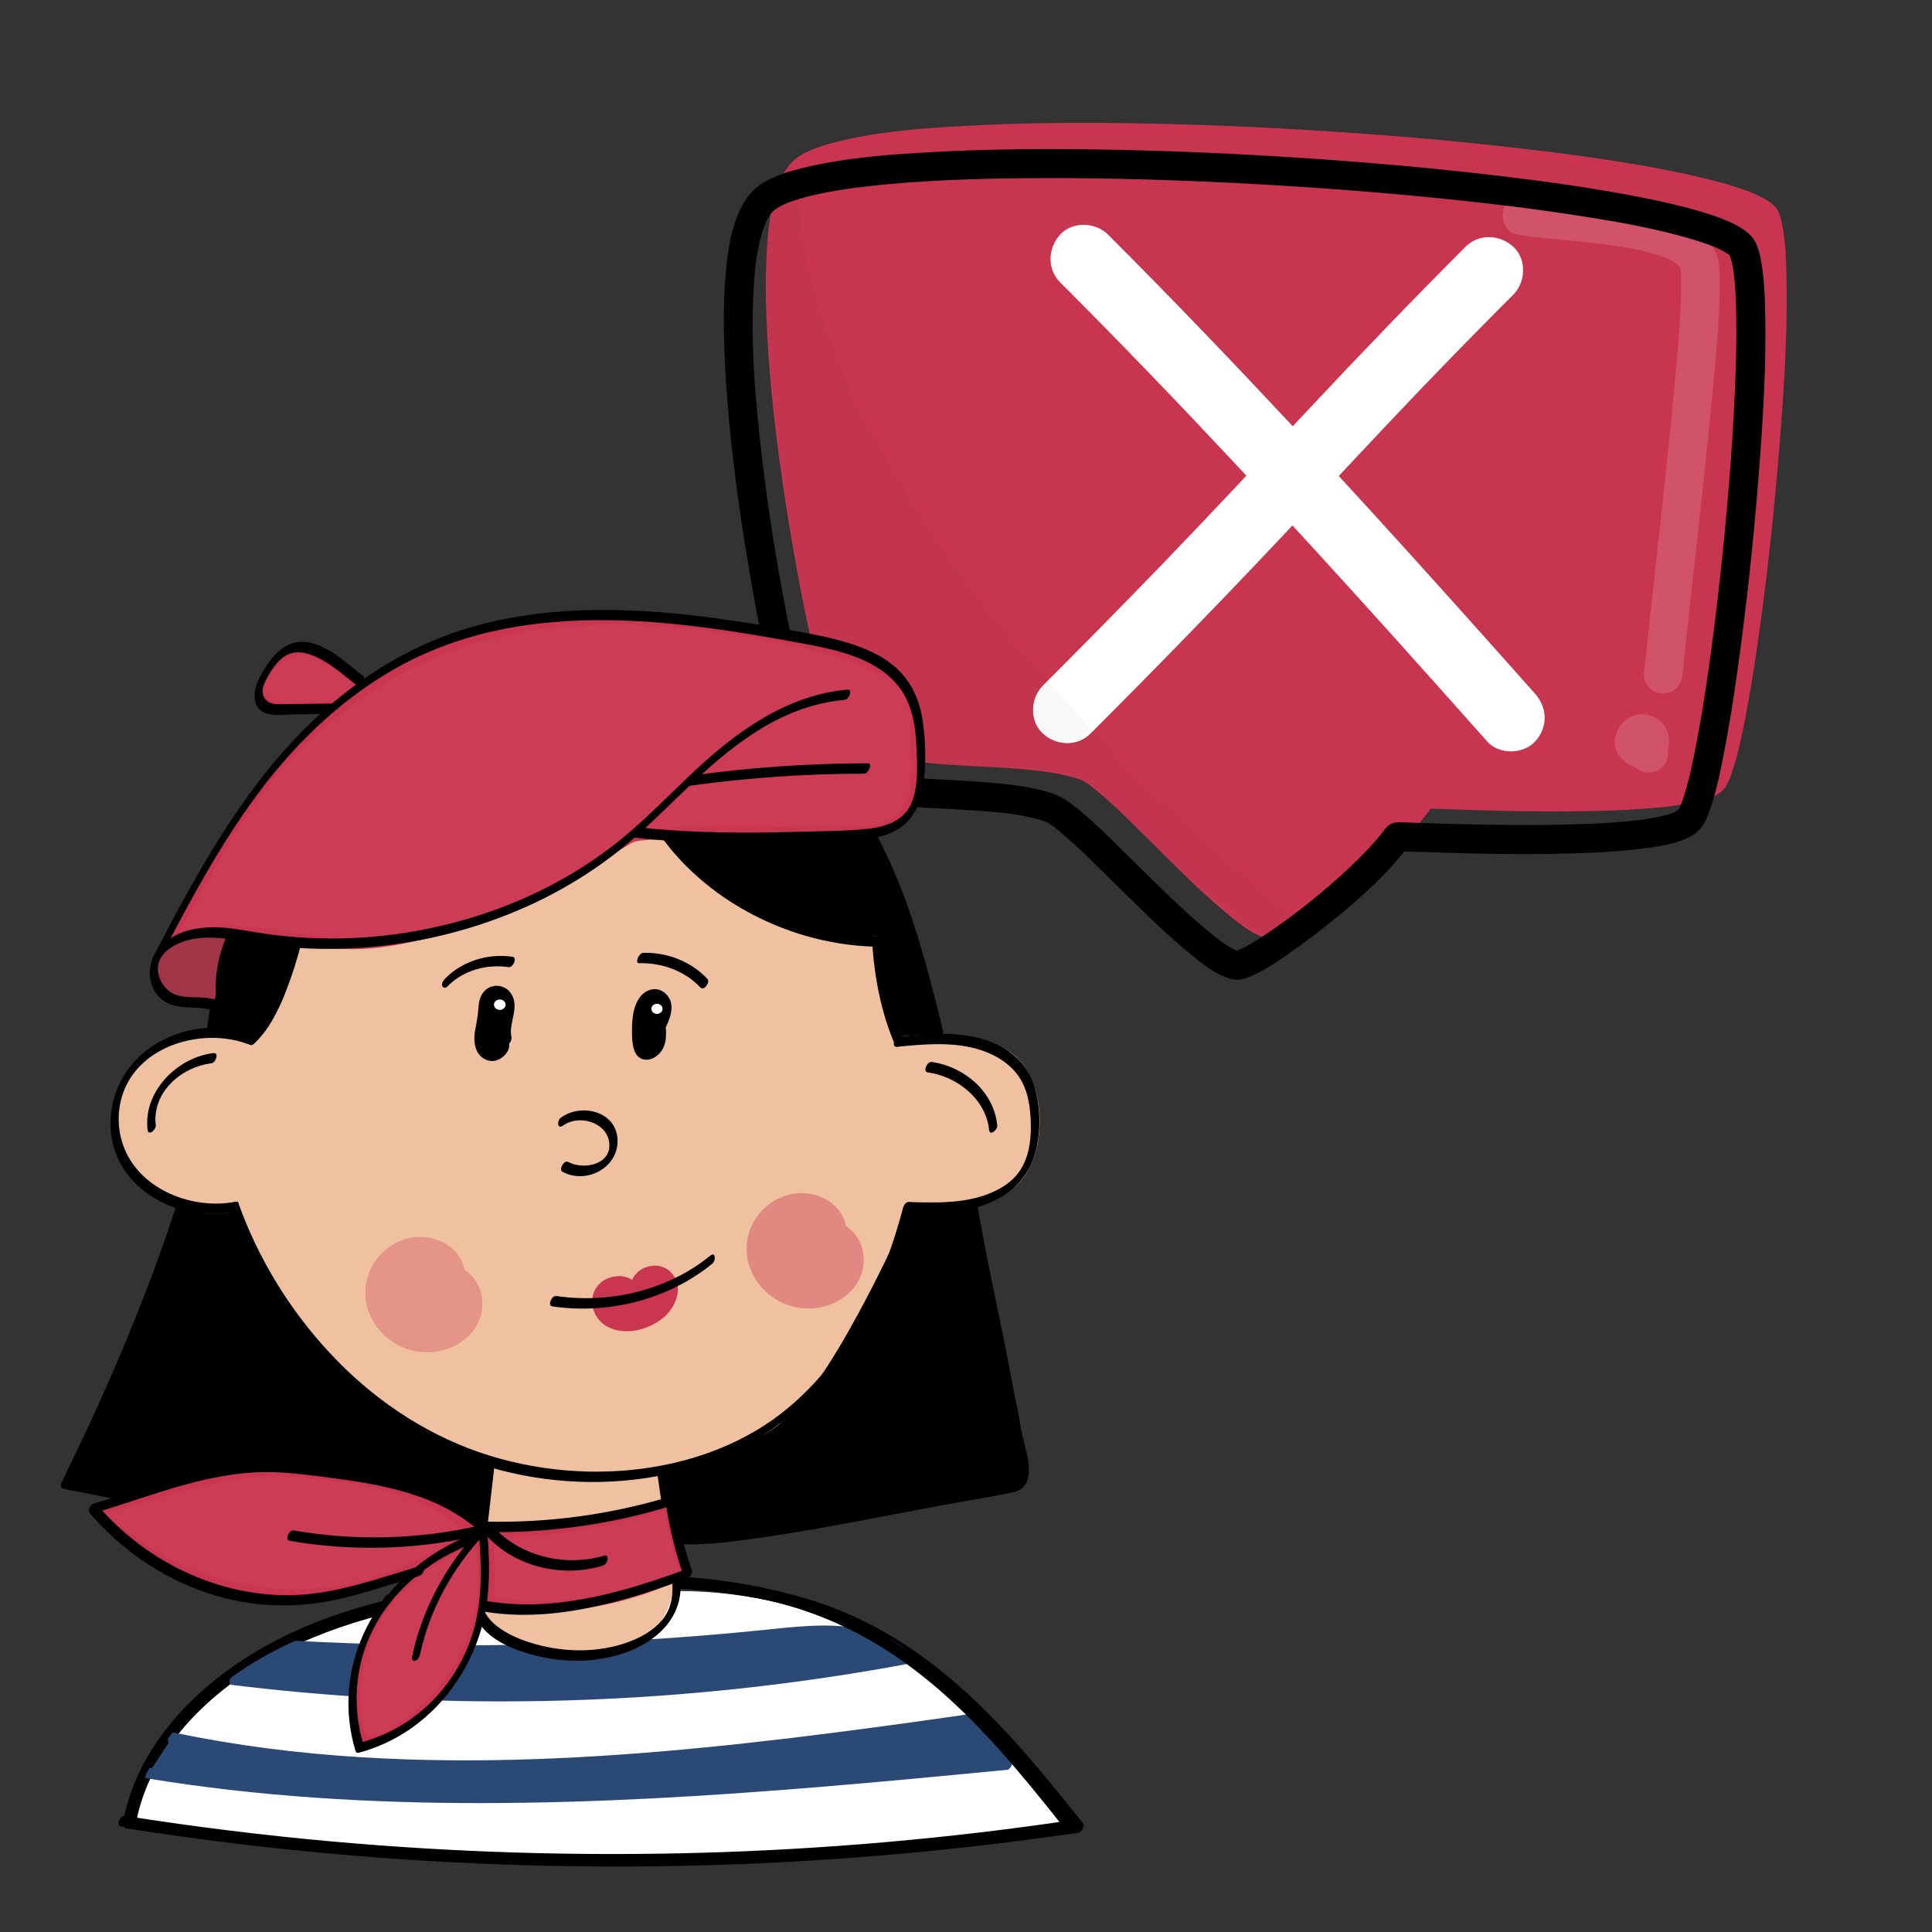 <?xml version="1.0" encoding="utf-8"?>
<!-- Generator: Adobe Adobe Illustrator 24.2.0, SVG Export Plug-In . SVG Version: 6.00 Build 0)  -->
<svg version="1.1" xmlns="http://www.w3.org/2000/svg" xmlns:xlink="http://www.w3.org/1999/xlink" x="0px" y="0px"
	 viewBox="0 0 2000 2000" style="enable-background:new 0 0 2000 2000;" xml:space="preserve">
<rect x="0" y="0" width="2000" height="2000" fill="#333333" stroke="none"/>
<style type="text/css">
	.st0{fill:#C8354F;}
	.st1{fill:#C93550;}
	.st2{opacity:0.149;}
	.st3{fill:#FFFFFF;}
	.st4{opacity:0.031;}
	.st5{display:none;}
	.st6{fill:#FFFFFF;stroke:#FFFFFF;stroke-width:0.783;stroke-miterlimit:10;}
	.st7{fill:#2B4975;}
	.st8{fill:#F0C1A1;}
	.st9{fill:#CA354F;}
	.st10{opacity:0.31;}
	.st11{opacity:0.4;}
	.st12{fill:#CC3C55;}
	.st13{fill:#A13547;}
</style>
<g id="Ebene_6">
</g>
<g id="Ebene_25">
	<g>
		<g id="Ebene_2_Kopie">
			<g>
				<path class="st0" d="M1480.74,832.09c69.13,2.35,279.59,10.37,300.51-18.94c33.98-47.62,86.52-563.8,52.01-596.52
					C1760.94,148.06,899.16,91,822.6,171.91c-69.03,72.96,25.04,555.45,51.45,584.56c39.92,44,181.38,21.66,247.28,46.44
					c29.38,11.05,160.03,164.64,192.7,162.89c18.54-0.99,126.77-80.9,164.53-133.56"/>
				<g>
					<path class="st1" d="M1480.74,837.1c67.85,2.31,135.93,4.62,203.78,1.16c16.32-0.83,32.65-2.04,48.85-4.2
						c12.01-1.6,24.31-3.46,35.73-7.66c7.02-2.58,13.73-5.97,17.67-12.58c3-5.05,4.99-10.78,6.82-16.34
						c6.03-18.29,9.86-37.35,13.5-56.24c5.21-27.07,9.47-54.33,13.34-81.62c9.32-65.82,16.4-131.97,21.68-198.23
						c4.65-58.32,8.54-117.07,7.25-175.61c-0.4-18.13-0.97-36.72-4.74-54.51c-1.07-5.07-2.45-10.49-5.24-14.92
						c-2.44-3.88-6.35-6.61-10.18-8.99c-11.04-6.87-23.84-11.15-36.18-14.98c-18.28-5.67-36.98-10-55.71-13.87
						c-52.31-10.83-105.37-18.09-158.39-24.34c-64.95-7.66-130.14-13.36-195.4-17.7c-67.74-4.51-135.58-7.54-203.46-8.73
						c-60.63-1.06-121.37-0.79-181.94,2.62c-43.93,2.47-88.82,5.71-131.65,16.4c-13.05,3.26-26.61,7.25-38.15,14.35
						c-12.07,7.43-18.85,19.46-23.47,32.57c-7.41,20.98-9.71,43.84-11.05,65.92c-1.79,29.44-1.11,59.02,0.51,88.46
						c3.75,68.03,12.65,135.83,23.91,202.99c9.2,54.87,19.6,109.94,34.64,163.55c3.82,13.63,7.48,28.47,14.48,40.91
						c4.51,8,13.07,13.64,21.05,17.69c14.77,7.51,31.29,11.13,47.56,13.62c40.37,6.19,81.39,5.89,122.01,9.37
						c18,1.54,36.19,3.64,53.57,8.75c5.92,1.74,8.14,2.28,12.79,5.25c3.67,2.34,6.83,4.86,10.13,7.59
						c23.18,19.18,44.14,41.16,65.55,62.26c23.58,23.25,47.09,46.89,72.77,67.85c8.74,7.13,17.89,14.53,28.14,19.4
						c7.8,3.7,14.22,4.37,22.2,0.95c11.9-5.09,22.88-12.55,33.53-19.82c15.91-10.86,31.28-22.53,46.25-34.66
						c28.88-23.39,58.1-48.69,79.97-78.99c3.78-5.23-4.91-10.24-8.65-5.06c-10.56,14.64-23.35,27.7-36.37,40.14
						c-14.74,14.09-30.23,27.4-46.16,40.13c-14.38,11.49-29.17,22.53-44.49,32.74c-9.42,6.27-20.54,14.09-30.67,17.39
						c-0.64,0.21-1.29,0.38-1.94,0.56c-1.73,0.48,0.32,0.07-0.9,0.13c-0.58,0.03-1.17-0.03-1.75-0.09c1.35,0.14-1.29-0.34-1.79-0.48
						c-3.59-1.03-6.64-2.73-10.33-4.96c-10.44-6.3-19.89-14.21-29.09-22.16c-25.47-22-49.23-45.96-73.18-69.58
						c-19.85-19.58-39.41-40.26-61.57-57.29c-8.56-6.58-17.28-9.98-27.81-12.61c-17.65-4.42-35.93-6.34-54.04-7.79
						c-39.99-3.2-80.56-2.72-120.2-9.45c-15.36-2.61-31.34-6.2-44.86-14.26c-2.59-1.54-5.1-3.23-7.37-5.2
						c-1.25-1.08-2.39-2.25-3.56-3.41c-0.27-0.27-1.69-2.12-0.43-0.39c-1.09-1.49-1.97-3.1-2.79-4.75
						c-2.36-4.75-4.28-10.22-6.39-16.57c-2.83-8.54-5.31-17.19-7.66-25.87c-6.53-24.1-12.03-48.48-17.13-72.91
						c-13.31-63.8-23.82-128.27-31.33-193.01c-7.07-60.96-12.61-123.19-8.33-184.57c1.46-20.83,3.92-42.36,11.48-61.98
						c2.28-5.9,6.26-13.39,10.29-17.71c0.7-0.76,1.44-1.48,2.21-2.17c0.35-0.31,0.71-0.61,1.07-0.91c1.25-1.06-0.52,0.32,0.84-0.65
						c2.03-1.44,4.13-2.76,6.31-3.95c5.93-3.23,9.53-4.59,16-6.78c7.4-2.51,14.97-4.51,22.58-6.25c18.91-4.32,38.16-7.1,57.43-9.28
						c53.25-6.03,107-7.79,160.56-8.36c64.89-0.69,129.79,0.85,194.61,3.74c66.66,2.98,133.27,7.44,199.73,13.51
						c59.05,5.39,118.04,11.94,176.65,20.97c42.28,6.51,85.05,13.63,126,26.27c6.93,2.14,13.8,4.49,20.52,7.24
						c1.26,0.52,1.21,0.49,3.17,1.37c1.34,0.6,2.68,1.23,3.99,1.88c2.25,1.12,4.46,2.31,6.59,3.63c0.9,0.56,1.77,1.15,2.65,1.75
						c0.44,0.3,0.87,0.63,1.3,0.96c-1.37-1.04,0.07,0.06,0.38,0.33c0.61,0.55,1.2,1.09,1.78,1.67c1.01,1.01-0.51-0.85,0.11,0.13
						c0.25,0.39,0.52,0.76,0.73,1.17c0.27,0.5,1.52,3.22,0.87,1.64c0.47,1.14,0.88,2.31,1.25,3.48c0.91,2.89,1.58,5.86,2.15,8.84
						c3.19,16.61,3.74,35.58,4.04,53.49c0.46,26.67-0.3,53.35-1.49,79.99c-2.89,64.92-8.46,129.75-15.54,194.34
						c-6.41,58.47-13.82,117.01-24.95,174.79c-3.61,18.74-7.42,37.64-13.36,55.81c-2.01,6.14-2.91,9.27-5.95,14.37
						c-1.3,2.18-2.09,3.03-3.99,4.23c-3.63,2.3-6.6,3.46-10.59,4.75c-11.85,3.84-24.38,5.68-36.71,7.13
						c-16.34,1.92-32.77,2.97-49.2,3.7c-37.38,1.65-74.83,1.54-112.23,0.89c-28.23-0.49-56.44-1.41-84.65-2.38
						C1474.29,826.86,1474.3,836.88,1480.74,837.1L1480.74,837.1z"/>
				</g>
			</g>
		</g>
		<g id="Ebene_7_1_">
			<g class="st2">
				<g>
					<path class="st3" d="M1570.05,242.73c21.27,3.56,42.84,5.15,64.28,7.3c5.92,0.59,11.84,1.21,17.75,1.88
						c2.88,0.33,5.76,0.66,8.64,1.02c1.44,0.18,2.88,0.36,4.32,0.54c4.74,0.6-4.01-0.58,0.82,0.11c11.24,1.59,22.46,3.4,33.53,5.92
						c5.15,1.17,10.27,2.49,15.31,4.04c2.27,0.7,4.53,1.44,6.77,2.25c1.08,0.39,2.14,0.8,3.21,1.2c4.38,1.65-3.1-1.51-0.41-0.2
						c3.78,1.84,7.53,3.62,11.03,5.97c0.74,0.5,1.48,1.19,2.26,1.61c-1.11-0.59-3.98-3.37-1.67-1.21c1.34,1.26,2.6,3.01,4.04,4.12
						c-0.79-0.61-3.11-4.53-1.48-1.84c0.4,0.67,0.81,1.35,1.23,2.01c2.43,3.83-0.96-4.05-0.44-1.21c0.26,1.44,1.21,6.71,0.55,1.79
						c-0.65-4.87-0.14-0.93-0.03,0.25c0.1,1.12,0.18,2.24,0.25,3.35c0.15,2.56,0.22,5.12,0.25,7.69
						c0.47,35.15-3.25,70.52-6.42,105.47c-4.49,49.51-9.81,98.95-15.22,148.37c-5.11,46.74-10.42,93.46-15.3,140.23
						c-0.51,4.84-1,9.69-1.5,14.54c-1.06,10.44,9.95,20.45,20,20c11.74-0.53,18.87-8.81,20-20c4.68-46.1,9.91-92.15,14.98-138.21
						c5.58-50.76,11.11-101.54,15.88-152.39c3.52-37.54,7.44-75.38,7.6-113.12c0.04-9.66,0.46-20.95-3.02-30.08
						c-8.15-21.36-29.4-31.94-49.95-38.54c-23.07-7.41-47.56-10.44-71.54-13.25c-22.23-2.6-44.57-4.22-66.78-6.95
						c-1.1-0.13-2.2-0.28-3.3-0.42c-3.34-0.42,5.26,0.76,1.26,0.16c-2.1-0.31-4.19-0.62-6.28-0.97c-10.28-1.72-22.04,2.7-24.6,13.97
						C1553.88,227.79,1559.01,240.88,1570.05,242.73L1570.05,242.73z"/>
				</g>
			</g>
			<g class="st2">
				<g>
					<path class="st3" d="M1685.69,772.16c0.67,4.37,1.34,8.74,2.01,13.1c9.79-7.53,19.59-15.06,29.38-22.59
						c-5.08-3.22-10.15-6.44-15.23-9.66c1.35,10.47,2.7,20.94,4.05,31.41c-2.3,1.93-4.47,3.31-7.52,3.75
						c-1.18,0.35-2.37,0.35-3.55-0.01c-2.05-0.37-2.35-0.38-0.89-0.04c-2.23-0.83-3.93-1.83-5.71-3.42c1.01,1.03,0.86,0.8-0.43-0.69
						c-1.19-1.24-2.02-2.71-2.49-4.4c3.06-7.53,6.13-15.06,9.19-22.59c0.28-0.16,4.84-1.5,2.33-0.99c2.48-0.5,4.62-0.55,7.11-0.05
						c-2.53-0.51,1.94,0.92,2.25,1.07c-2.28-1.06,1.58,1.21,1.89,1.52c1.6,1.6,2.59,3.74,3.25,5.87c-1.08-3.46-0.29,7.33-0.24,7
						c0.42-2.52-0.73,1.79-0.96,2.2c-0.65,0.86-1.3,1.72-1.95,2.57c-2.77,1.93-3.49,2.48-2.18,1.66c2.1-1.07-4.4,1.6-2.17,0.91
						c1.03-0.24,0.6-0.19-1.27,0.17c-1.15,0.35-2.31,0.38-3.47,0.09c-4.59-0.52-8.52-3.29-10.3-7.58c-1.68-4.05-0.03,2.05-0.66-2.46
						c-0.62-4.47-0.59,1.86-0.04-2.63c-0.03-1.2,0.28-2.31,0.91-3.33c0.81-1.67,0.97-2.06,0.48-1.18c-0.89,1.53,3.58-3.76,1.05-1.76
						c10.47,1.35,20.94,2.7,31.41,4.05c-1.09-1.66-2.18-3.33-3.27-4.99c-5.72-8.74-17.97-13.23-27.36-7.17
						c-8.73,5.63-13.3,18-7.18,27.36c1.09,1.66,2.18,3.33,3.27,4.99c3.51,5.36,8.24,8.69,14.61,9.55c6.76,0.91,11.61-1.39,16.8-5.5
						c10.43-8.26,11.6-25.54,4.69-36.28c-8.21-12.77-25.71-16.76-38.47-8.22c-12.31,8.23-17.85,25.38-8.96,38.27
						c8.6,12.46,25.2,17.21,38.62,9.41c7.67-4.46,11.5-14.06,9.19-22.59c-2.49-9.22-9.98-16.97-19.3-19.43
						c-10.11-2.67-19.13,0.01-26.95,6.58c-10.3,8.64-5.98,25.05,4.05,31.41c5.08,3.22,10.15,6.44,15.23,9.66
						c6.77,4.29,16.11,3.15,22.21-1.56c6.84-5.29,8.43-12.8,7.17-21.02c-0.67-4.37-1.34-8.74-2.01-13.1
						c-0.71-4.62-5.34-9.7-9.19-11.95c-4.29-2.51-10.6-3.57-15.41-2.02c-4.84,1.57-9.51,4.57-11.95,9.19
						C1685.03,761.81,1684.83,766.54,1685.69,772.16L1685.69,772.16z"/>
				</g>
			</g>
		</g>
		<g id="Ebene_2_1_">
			<g>
				<g>
					<path d="M1448.48,881.19c67.94,2.34,136.11,4.67,204.05,1.26c16.34-0.82,32.69-2.02,48.92-4.15c12.9-1.7,26.14-3.48,38.43-7.97
						c9.52-3.48,18.21-8.09,23.59-17.02c3.43-5.69,5.71-12.2,7.8-18.48c6.08-18.27,9.93-37.34,13.58-56.22
						c5.25-27.13,9.52-54.46,13.4-81.82c9.43-66.49,16.64-133.31,21.95-200.26c4.62-58.25,8.51-116.95,7.07-175.41
						c-0.46-18.65-1.2-37.82-5.23-56.1c-1.28-5.82-3.13-11.92-6.35-16.97c-3.43-5.37-8.68-9.24-14.06-12.5
						c-11.97-7.25-25.77-11.85-39.09-15.93c-18.45-5.64-37.3-9.95-56.19-13.82c-53.13-10.88-107.02-18.17-160.86-24.49
						c-64.91-7.62-130.04-13.3-195.25-17.64c-67.65-4.5-135.41-7.55-203.19-8.76c-60.43-1.08-120.96-0.85-181.32,2.47
						c-44.97,2.47-90.95,5.76-134.82,16.53c-13.95,3.43-28.44,7.76-40.81,15.23c-14.28,8.62-22.43,22.28-28.04,37.66
						c-7.87,21.6-10.22,45.39-11.65,68.18c-1.85,29.4-1.17,58.95,0.46,88.35c3.79,68.62,12.89,137.01,24.33,204.74
						c9.29,55.04,19.79,110.29,35.04,164.03c4.04,14.23,8.03,29.72,15.42,42.66c5.45,9.54,15.4,16.53,25.03,21.33
						c15.9,7.93,33.32,11.96,50.79,14.56c41.38,6.17,83.3,6.02,124.92,9.67c4.57,0.4,9.14,0.85,13.7,1.37
						c1.21,0.14,2.43,0.28,3.64,0.43c0.65,0.08,4.73,0.63,0.79,0.09c2.34,0.32,4.67,0.66,7,1.03c8.62,1.38,17.2,3.12,25.56,5.64
						c1.59,0.48,3.18,0.99,4.75,1.53c0.89,0.31,1.83,0.78,2.74,0.98c1.86,0.41-4-2.06-2.35-0.99c1.38,0.89,2.94,1.54,4.33,2.42
						c1.63,1.03,3.18,2.17,4.74,3.29c3.51,2.54-2.42-1.99,0.34,0.24c1.21,0.98,2.43,1.95,3.63,2.95
						c23.08,19.13,44.04,40.9,65.42,61.86c23.67,23.19,47.26,46.8,73.07,67.64c9.37,7.57,19.13,15.53,30.13,20.67
						c5.19,2.43,10.53,4.53,16.35,4.67c5.83,0.14,10.79-1.84,16.01-4.13c12.02-5.28,23.15-12.74,33.97-20.11
						c16.49-11.23,32.41-23.33,47.93-35.85c29.45-23.75,58.75-49.42,81.09-80.19c4.76-6.56,1.12-16.72-5.38-20.52
						c-7.58-4.43-15.75-1.19-20.52,5.38c-0.64,0.88-4.59,5.94-1.87,2.56c-1.21,1.51-2.42,3.03-3.65,4.52
						c-2.88,3.46-5.85,6.85-8.89,10.17c-6.54,7.14-13.39,14-20.41,20.67c-14.76,14.03-30.26,27.27-46.2,39.92
						c-1.71,1.36-3.42,2.7-5.14,4.05c-0.32,0.25-3.74,2.89-1.05,0.82c-1.01,0.78-2.03,1.56-3.05,2.33
						c-3.96,3.02-7.95,5.99-11.97,8.93c-7,5.11-14.08,10.09-21.31,14.87c-5.86,3.88-11.81,7.65-17.93,11.11
						c-2.29,1.29-4.6,2.54-6.96,3.7c-0.99,0.48-2.41,0.85-3.27,1.53c3.16-2.48,2.58-0.99,0.28-0.2c-0.78,0.27-1.6,0.43-2.37,0.7
						c-2.63,0.96,2.71-0.09,2.08-0.24c-0.44-0.1-1.66-0.18-2.09-0.08c3.83-0.86,3.75,0.79,1.27-0.01c-0.85-0.27-1.71-0.58-2.57-0.84
						c-3.03-0.91,3.69,1.8,0.81,0.34c-2.07-1.05-4.13-2.08-6.13-3.27c-4.76-2.82-9.23-6.05-13.66-9.35
						c-0.81-0.6-3.29-2.21,0.43,0.35c-0.69-0.47-1.34-1.04-1.99-1.56c-1.25-0.99-2.5-1.99-3.73-3c-2.86-2.33-5.69-4.7-8.49-7.1
						c-25.46-21.84-49.21-45.64-73.15-69.11c-20.62-20.22-40.95-41.35-63.97-58.89c-8.9-6.79-18.37-10.57-29.26-13.36
						c-18.84-4.83-38.45-6.85-57.8-8.4c-20.3-1.62-40.64-2.45-60.97-3.64c-10.05-0.59-20.1-1.26-30.13-2.17
						c-4.62-0.42-9.23-0.89-13.83-1.44c-1.23-0.15-2.45-0.3-3.68-0.45c-3.97-0.49,2.2,0.37-0.25-0.03c-2.56-0.42-5.14-0.75-7.7-1.17
						c-8.44-1.39-16.84-3.14-25.04-5.59c-3.57-1.06-7.01-2.38-10.52-3.63c-3.23-1.15,3.06,1.51,0.03,0.01
						c-0.84-0.42-1.72-0.78-2.56-1.19c-1.65-0.8-3.27-1.65-4.85-2.56c-1.53-0.88-3.02-1.81-4.47-2.81c-0.47-0.32-0.92-0.68-1.4-0.99
						c-2.58-1.68,2.57,2.38,0.37,0.27c-1.6-1.54-3.39-3.82-5.2-5.04c3.49,2.36,2.5,3.62,1.54,1.93c-0.18-0.32-0.4-0.63-0.6-0.94
						c-0.55-0.89-1.03-1.82-1.51-2.75c-0.52-1.03-0.98-2.08-1.47-3.13c-1.48-3.19,0.99,2.49,0.54,1.3
						c-0.27-0.72-0.58-1.42-0.86-2.13c-1.28-3.25-2.44-6.55-3.55-9.86c-2.88-8.59-5.41-17.31-7.8-26.05
						c-6.55-23.96-12.07-48.2-17.19-72.5c-6.4-30.4-12.08-60.95-17.16-91.59c-2.8-16.89-5.42-33.82-7.85-50.77
						c-0.57-4.02-1.14-8.04-1.69-12.06c-0.14-1.05-0.94-6.97-0.36-2.6c-0.34-2.56-0.68-5.13-1.02-7.69
						c-1.1-8.42-2.14-16.84-3.13-25.28c-7.12-60.79-12.71-122.88-8.36-184.09c0.44-6.19,1.01-12.37,1.75-18.53
						c0.16-1.35,1.02-5.82,0.04-0.48c0.26-1.44,0.41-2.91,0.62-4.35c0.42-2.79,0.89-5.58,1.41-8.36c1.74-9.32,4.12-18.47,7.49-27.34
						c0.19-0.5,0.46-0.99,0.61-1.5c0.06-0.21-1.77,3.96-0.89,2.12c0.44-0.93,0.84-1.89,1.29-2.82c0.85-1.77,1.77-3.51,2.78-5.2
						c0.86-1.45,1.84-2.81,2.77-4.22c1.65-2.5-2.93,3.35-0.47,0.63c0.56-0.62,1.1-1.27,1.68-1.88c0.68-0.71,1.41-1.37,2.14-2.04
						c0.42-0.38,0.9-0.7,1.31-1.09c0.39-0.38-3.96,2.81-1.38,1.1c2.09-1.38,4.17-2.73,6.38-3.92c1.17-0.63,2.35-1.22,3.55-1.78
						c0.69-0.32,1.38-0.63,2.07-0.95c3.4-1.57-2.01,0.8-1.05,0.43c3.05-1.18,6.08-2.37,9.18-3.4c7.45-2.48,15.06-4.46,22.72-6.19
						c8.94-2.01,17.96-3.66,27.01-5.09c2.37-0.38,4.74-0.73,7.11-1.08c1.1-0.16,2.21-0.32,3.31-0.47c0.67-0.09,1.34-0.19,2.01-0.28
						c3.8-0.53-3.21,0.41-0.6,0.08c5.39-0.69,10.79-1.36,16.2-1.97c53.26-5.92,106.99-7.64,160.54-8.17
						c64.45-0.63,128.91,0.9,193.29,3.78c66.77,2.98,133.48,7.44,200.05,13.5c31,2.82,61.97,6,92.88,9.64
						c14.74,1.73,29.49,3.47,44.18,5.55c-3.94-0.56-0.33-0.04,1.46,0.2c1.8,0.25,3.6,0.49,5.4,0.74c3.55,0.49,7.11,0.99,10.66,1.5
						c6.62,0.95,13.25,1.93,19.86,2.94c42.37,6.49,85.21,13.59,126.29,26.12c6.93,2.11,13.81,4.42,20.53,7.13
						c0.63,0.25,1.26,0.54,1.89,0.78c-5.66-2.11-2.37-1.02-1.04-0.42c1.36,0.61,2.72,1.22,4.06,1.88c2.29,1.11,4.55,2.3,6.73,3.62
						c0.92,0.56,1.83,1.13,2.71,1.74c0.41,0.28,0.81,0.6,1.23,0.87c2.2,1.46-3.54-3.07-1.49-1.15c0.61,0.57,1.26,1.17,1.91,1.7
						c2.33,1.9-2.36-4.19-0.68-0.84c0.4,0.81,0.82,1.72,1.29,2.48c-2.43-3.97-0.97-2.52-0.12,0.07c0.89,2.7,1.56,5.48,2.12,8.27
						c0.32,1.57,0.6,3.15,0.86,4.74c0.15,0.93,0.29,1.86,0.43,2.79c0.62,3.98-0.46-3.8-0.07-0.55c0.5,4.19,0.94,8.38,1.28,12.58
						c0.83,10.43,1.22,20.9,1.41,31.37c0.49,26.34-0.23,52.71-1.38,79.03c-2.83,65-8.4,129.9-15.5,194.57
						c-1.78,16.19-3.67,32.37-5.69,48.53c-0.98,7.82-1.99,15.63-3.02,23.44c-0.12,0.88-0.6,4.44,0,0.02
						c-0.11,0.83-0.22,1.66-0.34,2.49c-0.25,1.82-0.49,3.63-0.74,5.45c-0.54,3.91-1.09,7.81-1.64,11.71
						c-3.81,26.71-8,53.39-13.12,79.88c-3.62,18.73-7.45,37.64-13.43,55.79c-0.98,2.96-2.23,5.81-3.22,8.76
						c1.99-5.96,0.66-1.55-0.14,0.08c-0.51,1.03-1.07,2.01-1.63,3.01c-0.22,0.4-0.53,0.75-0.74,1.16c-1.06,2.07,3.17-3.05,1.13-1.47
						c-0.53,0.41-1.23,1.06-1.66,1.57c-0.78,0.92-2.88-0.17,2.06-1.59c-0.48,0.14-1,0.73-1.45,0.98c-1.6,0.89-3.2,1.69-4.83,2.52
						c-2.17,1.09,3.89-1.42,1.53-0.66c-0.55,0.18-1.09,0.42-1.64,0.62c-1.16,0.42-2.34,0.82-3.52,1.19
						c-5.34,1.68-10.82,2.89-16.31,3.93c-3.07,0.58-6.14,1.09-9.23,1.55c-1.2,0.18-7.35,1.25-2.31,0.35
						c-1.85,0.33-3.77,0.48-5.64,0.7c-16.55,1.93-33.2,2.97-49.85,3.68c-37.23,1.59-74.54,1.47-111.8,0.8
						c-28.26-0.5-56.51-1.44-84.77-2.41c-8.1-0.28-15,7.09-15,15C1433.48,874.55,1440.35,880.91,1448.48,881.19L1448.48,881.19z"/>
				</g>
			</g>
		</g>
		<g id="Ebene_10_1_">
			<g>
				<g>
					<path class="st3" d="M1097.5,292.32c60.47,60.49,119.78,122.12,178.24,184.55c57.5,61.41,114.18,123.58,170.42,186.15
						c31.26,34.77,62.37,69.67,93.43,104.62c12.2,13.73,37.23,13.37,49.5,0c13.45-14.65,13.01-34.85,0-49.5
						c-55.38-62.32-110.96-124.47-167.15-186.07c-57.1-62.6-114.82-124.63-173.52-185.72c-33.47-34.84-67.26-69.36-101.41-103.52
						c-12.96-12.97-36.71-13.93-49.5,0C1084.67,256.79,1083.67,278.48,1097.5,292.32L1097.5,292.32z"/>
				</g>
			</g>
			<g>
				<g>
					<path class="st3" d="M1129,759.31c66.65-66.66,132.43-134.16,197.09-202.76c47.87-50.78,95.21-102.06,143.48-152.46
						c31.98-33.39,64.35-66.41,97.04-99.11c12.96-12.97,13.93-36.71,0-49.5c-13.97-12.82-35.66-13.84-49.5,0
						c-54.38,54.39-107.67,109.83-160.27,165.94c-51.05,54.45-101.93,109.04-153.76,162.74c-40.8,42.27-82.04,84.11-123.58,125.66
						c-12.96,12.96-13.93,36.71,0,49.5C1093.47,772.14,1115.17,773.15,1129,759.31L1129,759.31z"/>
				</g>
			</g>
		</g>
		<g id="Ebene_9_1_">
			<g class="st4">
				<path d="M815.56,181.7c0,281,312.26,612.99,525.2,782.43c-26.36,7.04-59.46-30.06-117.44-76.2
					c-81.95-65.2-59.06-73.17-104.65-91.42c-37.87-15.16-84.13-11.05-124.91-12.35c-37.58-1.19-84.58-7.83-108.65-26.8
					c-31.75-25.02-88.42-342.47-81.78-537.55"/>
				<g>
					<path d="M805.56,181.7c0.09,58.33,12.98,116.13,32.75,170.79c21.92,60.61,51.91,118.12,86.08,172.67
						c36.25,57.87,77.34,112.69,121.16,165.03c43.23,51.62,89.31,100.85,137.53,147.83c43.24,42.12,88.22,82.51,135.02,120.63
						c5.17,4.21,10.36,8.39,15.58,12.54c1.47-5.57,2.94-11.14,4.41-16.71c-0.71,0.18-1.42,0.32-2.13,0.47
						c2.65-0.55,0.41-0.03-0.23-0.02c-1.24,0.02-2.46,0.04-3.7-0.03c-2.84-0.14,0.92,0.39-1.92-0.31c-1.6-0.39-3.18-0.8-4.75-1.33
						c-0.82-0.28-1.63-0.59-2.44-0.9c1.8,0.71-0.08-0.03-0.52-0.24c-1.59-0.76-3.16-1.53-4.71-2.36c-3.43-1.86-6.74-3.95-9.98-6.14
						c-17.2-11.63-32.69-25.78-48.55-39.12c-31.04-26.11-63.96-50.14-90.15-81.42c-5.22-6.24-10.13-12.87-16.21-18.32
						c-7.61-6.82-16.42-11.55-25.76-15.53c-46.11-19.63-96.58-12.66-145.27-15.64c-22.2-1.36-44.66-4.36-65.8-11.54
						c-8.68-2.95-16.95-6.84-24.38-12.25c-1.1-0.8,0.95,1.18-0.4-0.4c-0.31-0.36-0.67-0.72-1.01-1.05c-1.09-1.07-0.6-1.82,0.34,0.52
						c-0.24-0.6-0.88-1.21-1.25-1.76c-1.82-2.71-3.33-5.63-4.73-8.58c-0.46-0.96-0.9-1.93-1.33-2.9c-0.32-0.73-1.54-3.74-0.34-0.74
						c-0.84-2.1-1.7-4.2-2.5-6.32c-3.98-10.56-7.28-21.39-10.33-32.25c-18.82-67.05-30.02-136.56-39.3-205.48
						c-10.89-80.86-18.4-162.71-17.93-244.37c0.05-8.9,0.22-17.79,0.52-26.69c0.43-12.87-19.57-12.86-20,0
						c-2.71,81.49,4.09,163.42,13.98,244.25c9.08,74.3,20.55,148.9,39.14,221.48c5.57,21.78,11.47,44.22,21.48,64.46
						c3.48,7.03,7.68,12.81,14.06,17.44c17.08,12.42,39.22,17.99,59.7,21.55c23.91,4.16,48.05,5.36,72.28,5.47
						c24.88,0.12,50.2-0.58,74.78,3.99c6.04,1.12,12.03,2.55,17.89,4.38c2.64,0.82,5.25,1.73,7.83,2.72
						c1.09,0.42,2.16,0.86,3.24,1.29c1.89,0.77-1.11-0.51,1.2,0.51c4.8,2.12,9.54,4.4,13.97,7.22c0.81,0.52,1.61,1.05,2.39,1.6
						c1.07,0.75,2.49,1.99,0.6,0.39c1.58,1.35,3.18,2.65,4.67,4.11c2.81,2.73,5.36,5.72,7.86,8.73c7.64,9.19,15.3,18.28,23.72,26.77
						c16.14,16.27,33.97,30.55,51.74,44.96c19.1,15.49,37.46,31.91,56.78,47.14c12.72,10.03,26.58,21.11,42.59,25.25
						c6.65,1.72,13.51,1.93,20.19,0.25c6.74-1.69,10.4-11.95,4.41-16.71c-45.87-36.53-89.98-75.28-132.45-115.71
						c-47.83-45.52-93.63-93.22-136.83-143.16C1034.53,647.3,993.2,594,956.23,537.76c-35.04-53.3-66.6-109.43-90.32-168.74
						c-21.31-53.3-36.82-109.75-39.81-166.89c-0.36-6.8-0.53-13.61-0.54-20.42C825.54,168.84,805.54,168.81,805.56,181.7
						L805.56,181.7z"/>
				</g>
			</g>
		</g>
	</g>
</g>
<g id="Ebene_27">
</g>
<g id="Ebene_24">
</g>
<g id="Ebene_23">
</g>
<g id="Ebene_24_Kopie">
</g>
<g id="Ebene_6_Kopie">
</g>
<g id="Ebene_22">
</g>
<g id="Ebene_21">
</g>
<g id="Ebene_4">
</g>
<g id="Ebene_5">
</g>
<g id="Ebene_3">
</g>
<g id="Ebene_9">
</g>
<g id="Ebene_2">
</g>
<g id="Ebene_7">
</g>
<g id="Ebene_8">
</g>
<g id="Ebene_10">
</g>
<g id="Ebene_10_Kopie">
</g>
<g id="Ebene_20">
</g>
<g id="Ebene_17" class="st5">
</g>
<g id="Ebene_18">
</g>
<g id="Ebene_19">
	<g>
		<path class="st6" d="M136.34,1883.33c24.48-100.54,125.06-175.03,234.03-207.57s226.5-30.52,341.33-28.16
			c168.93,3.48,330.45,104.04,392.98,244.67C784.61,1934.62,457.03,1931.08,136.34,1883.33z"/>
		<g>
			<g>
				<path d="M141.15,1885.44c12.83-66.41,61.74-119.76,116.94-155.68c66.38-43.21,144.95-63.8,222.64-74.69
					c41.14-5.77,82.65-8.94,124.15-10.67c40.91-1.71,81.98-1.66,122.78,2.13c40.25,3.73,80.41,11.07,118.63,24.46
					c35.33,12.37,68.56,30.02,99.06,51.67c58.96,41.86,106.59,97.01,151.67,152.97c5.55,6.89,11.08,13.81,16.59,20.73
					c1.57-3.29,3.14-6.58,4.71-9.87c-127.75,18.83-256.58,30.02-385.66,33.57c-128.26,3.52-256.72-0.45-384.51-11.94
					c-71.49-6.43-142.76-15.24-213.66-26.38c-4.54-0.71-9.42,10.08-4.1,10.91c127.22,20,255.62,32.41,384.31,37.25
					c128.87,4.84,258.03,2.11,386.58-8.23c71.92-5.78,143.64-13.93,215.02-24.45c3.3-0.49,7.04-6.95,4.71-9.87
					c-45.75-57.42-92.61-114.99-150.56-160.69c-29.41-23.2-61.55-42.97-96.12-57.52c-37.5-15.78-77.39-25.37-117.64-30.72
					c-41.74-5.55-83.97-6.7-126.02-5.66c-42.13,1.05-84.33,3.85-126.18,8.78c-80.14,9.46-161.77,28.02-231.95,69.34
					c-58.92,34.69-112.69,86.86-133.81,153.43c-2.42,7.63-4.4,15.4-5.92,23.26c-0.44,2.27,0.5,4.77,3.17,4.3
					C138.66,1891.39,140.68,1887.87,141.15,1885.44L141.15,1885.44z"/>
			</g>
		</g>
		<g>
			<path class="st7" d="M178.01,1798.93c264.51,55.88,552.78,19.59,821.18-18.64c19.24,14,30.8,33.19,44.46,46.56
				c-291.12,28.11-601.8,56.39-889.72,8.68"/>
			<g>
				<path class="st7" d="M175.99,1804.3c114.21,24.03,231.37,30.86,347.86,28.2c117.72-2.68,235.02-14.89,351.72-30.09
					c32.36-4.21,64.69-8.66,97-13.22c4.28-0.6,8.55-1.21,12.82-1.81c1.22-0.17,2.44-0.35,3.66-0.52c1.94-0.28,5.42-1.47,7.31-1.04
					c3.33,0.77,7.21,5.34,9.63,7.6c2.41,2.25,4.71,4.6,6.95,7.01c9.33,10.01,17.33,21.19,27.05,30.84c1.55-3.24,3.09-6.48,4.64-9.72
					c-115.77,11.18-231.6,22.05-347.75,28.46c-116.4,6.42-233.22,8.46-349.64,1.3c-64.06-3.94-127.96-10.71-191.3-21.17
					c-4.46-0.74-9.29,9.88-4.04,10.75c114.45,18.9,230.59,25.73,346.49,25.66c116.95-0.06,233.78-7.1,350.29-16.71
					c64.71-5.34,129.34-11.49,193.96-17.73c3.01-0.29,7.22-7.16,4.64-9.72c-8.57-8.51-15.79-18.23-23.79-27.25
					c-3.84-4.33-7.86-8.49-12.14-12.39c-2.48-2.25-5.03-4.69-7.84-6.54c-3.27-2.15-6.88-0.72-10.64-0.19
					c-28.83,4.1-57.68,8.13-86.54,12.01c-58.48,7.85-117.06,15.06-175.79,20.83c-118.28,11.63-237.51,17.54-356.26,10.25
					c-65.25-4.01-130.26-12.11-194.25-25.57C175.64,1792.63,170.74,1803.2,175.99,1804.3L175.99,1804.3z"/>
			</g>
		</g>
		<g>
			<path class="st7" d="M295.92,1703.96c168.09,9.71,337,5.7,504.41-11.97c48.41-5.11,104.33-8.94,138.52,25.03
				c-229.16,42.56-465.12,49.78-696.54,21.3c15.76-12.3,31.53-24.6,47.29-36.89"/>
			<g>
				<path class="st7" d="M293.7,1709.86c90.65,5.21,181.51,6.48,272.26,3.75c45.21-1.36,90.39-3.71,135.49-7.05
					c22.1-1.64,44.19-3.51,66.25-5.61c19.88-1.89,39.73-4.39,59.66-5.66c36.9-2.34,79.36-0.86,107.49,26.6
					c1.7-3.55,3.39-7.11,5.09-10.66c-89.43,16.57-179.82,27.85-270.59,33.62c-90.52,5.76-181.38,6.16-271.94,1.17
					c-51.1-2.82-102.09-7.37-152.89-13.6c-0.32,3.46-0.63,6.92-0.95,10.38c15.76-12.3,31.53-24.6,47.29-36.89
					c4.39-3.42,4.12-14.17-2.53-8.97c-15.76,12.3-31.53,24.6-47.29,36.89c-2.21,1.72-5.97,9.77-0.95,10.38
					c90.67,11.12,181.98,16.83,273.33,17.06c91.07,0.22,182.15-4.99,272.61-15.55c50.82-5.93,101.42-13.59,151.73-22.91
					c3.17-0.59,8.07-7.75,5.09-10.66c-24.71-24.13-59.46-29.77-92.75-29.37c-17.6,0.21-35.12,2-52.61,3.83
					c-23.26,2.43-46.56,4.59-69.87,6.48c-91.48,7.41-183.29,10.76-275.07,10.04c-51.5-0.4-102.99-2.11-154.41-5.06
					C293.13,1697.78,288.07,1709.53,293.7,1709.86L293.7,1709.86z"/>
			</g>
		</g>
		<g>
			<g>
				<path d="M398.32,1661.22c4.58,0,9.07-10.75,4.04-10.75C397.79,1650.47,393.3,1661.22,398.32,1661.22L398.32,1661.22z"/>
			</g>
		</g>
		<g>
			<g>
				<path d="M135.76,1883.42c12.78-66.46,61.53-119.92,116.72-155.95c65.98-43.06,144.12-63.6,221.39-74.48
					c40.89-5.76,82.15-8.92,123.4-10.64c40.95-1.71,82.07-1.64,122.9,2.22c40,3.78,79.9,11.19,117.84,24.62
					c35.05,12.4,67.98,30.06,98.2,51.67c58.51,41.84,105.77,96.84,150.48,152.63c5.55,6.93,11.07,13.88,16.59,20.83
					c1.57-3.28,3.13-6.56,4.7-9.84c-126.57,18.75-254.22,29.93-382.11,33.52c-127.72,3.59-255.65-0.33-382.91-11.78
					c-71.56-6.44-142.89-15.29-213.85-26.5c-4.53-0.71-9.4,10.05-4.09,10.88c126.68,20.01,254.55,32.44,382.71,37.26
					c128.34,4.83,256.96,2.07,384.97-8.29c71.34-5.78,142.47-13.91,213.27-24.4c3.29-0.49,7.01-6.92,4.7-9.84
					c-45.39-57.26-91.88-114.67-149.39-160.36c-29.14-23.15-61-42.94-95.29-57.52c-37.75-16.06-77.97-25.76-118.56-31.15
					c-41.19-5.46-82.87-6.59-124.37-5.57c-41.88,1.04-83.82,3.83-125.43,8.74c-79.98,9.45-161.44,28.07-231.37,69.5
					c-58.61,34.73-111.93,86.86-132.92,153.18c-2.43,7.67-4.41,15.47-5.93,23.38c-0.43,2.26,0.5,4.76,3.16,4.29
					C133.28,1889.35,135.29,1885.84,135.76,1883.42L135.76,1883.42z"/>
			</g>
		</g>
		<g>
			<path d="M185.84,1259.98c-29.82,93.45-67.31,184.93-112.08,273.45c318.46,79.65,661.42,79.06,979.53-1.69
				c-12.38-118.57-37.52-221.22-60.91-328.44c-23.83-109.23-37.62-214.9-85.23-322.85C861.5,776.95,745.21,689.52,620.98,689.52
				c-207.42,0-380.96,150.7-396.14,327.64c-4.64,54.06-34.4,171.75-41.9,259.2"/>
			<g>
				<path d="M182.12,1259.63c-23.26,72.77-51.01,144.08-83.05,213.43c-9.1,19.7-18.57,39.23-28.36,58.6
					c-1.1,2.18-2.33,6.3,1.03,7.14c62.46,15.59,125.68,28.11,189.37,37.54c63.9,9.45,128.26,15.81,192.77,19.11
					c64.6,3.3,129.35,3.53,193.97,0.69c63.95-2.81,127.78-8.61,191.19-17.43c63.79-8.87,127.15-20.82,189.76-35.88
					c7.84-1.89,15.68-3.83,23.5-5.81c2.84-0.72,5.54-4.73,5.23-7.63c-7.62-72.53-20.76-144.25-36-215.53
					c-7.39-34.53-15.18-68.98-22.75-103.47c-7.8-35.51-14.79-71.19-21.98-106.83c-14.56-72.1-31.13-144-59.38-212.15
					c-11.34-27.37-25.14-53.08-43.22-76.62c-17.69-23.04-38.45-43.75-61.32-61.64c-46.47-36.34-102.74-61.32-161.66-67.51
					c-29.26-3.08-59.18-1.36-88.27,2.71c-28.32,3.96-56.24,10.8-83.19,20.38c-51.56,18.33-99.65,46.48-140.36,83.11
					c-38.97,35.06-71.06,77.74-92.39,125.7c-10.37,23.31-18.04,47.9-22.59,73.02c-4.05,22.34-5.4,45.08-9.19,67.49
					c-10.03,59.24-23.25,117.91-31.56,177.45c-2.01,14.37-3.7,28.78-4.95,43.24c-0.23,2.65,2.3,3.48,4.32,2.49
					c2.63-1.29,3.92-4.48,4.15-7.2c5.22-59.99,17.87-119.18,29.05-178.26c4.5-23.78,9.17-47.64,11.93-71.7
					c2.73-23.8,5.75-47.03,12.85-70.03c14.98-48.55,41.82-92.72,76.24-129.94c36.03-38.96,80.36-70.03,128.62-91.92
					c51.37-23.3,107.6-35.97,163.99-37.17c59.24-1.25,116.65,15.9,166.84,47.14c48.33,30.08,89.73,72.36,116.89,122.54
					c16.46,30.42,28.14,63.86,38.55,96.77c10.73,33.92,19.31,68.48,26.91,103.22c7.62,34.82,14.29,69.83,21.4,104.75
					c6.97,34.22,14.67,68.29,22.22,102.39c15.25,68.9,29.86,137.98,39.72,207.89c2.55,18.09,4.76,36.23,6.67,54.4
					c1.74-2.54,3.49-5.09,5.23-7.63c-62.1,15.73-124.95,28.43-188.28,38.05c-63.83,9.7-128.12,16.31-192.59,19.82
					c-64.27,3.51-128.71,3.97-193.03,1.4c-64.25-2.57-128.38-8.18-192.1-16.85c-63.51-8.64-126.62-20.32-188.99-35.1
					c-7.85-1.86-15.69-3.77-23.52-5.73c0.34,2.38,0.69,4.76,1.03,7.14c34.77-68.83,65.46-139.7,91.53-212.28
					c7.45-20.73,14.52-41.6,21.22-62.59C191.94,1252.91,183.98,1253.82,182.12,1259.63L182.12,1259.63z"/>
			</g>
		</g>
		<g>
			<g>
				<path d="M1053.59,1534.33c4.58,0,9.07-10.75,4.04-10.75C1053.06,1523.59,1048.57,1534.33,1053.59,1534.33L1053.59,1534.33z"/>
			</g>
		</g>
		<g>
			<path class="st8" d="M509.87,1520.83c-3.9,37.88-7.81,75.77-11.71,113.65c-1.41,13.65-2.65,28.14,4.22,40.39
				c11.4,20.33,39.94,26.63,65.07,29.9c36.92,4.8,79.9,6.1,105.57-18.15c21.88-20.67,22.81-52.69,17.99-80.85
				c-4.81-28.16-14.04-56.71-7.77-84.64c-56.04,8.67-113.72,8.74-169.78,0.18"/>
			<g>
				<path class="st8" d="M505.75,1521.88c-2.15,20.9-4.31,41.8-6.46,62.7c-2.08,20.15-4.66,40.32-6.13,60.52
					c-1.18,16.34,1.14,32.69,13.72,44.29c10.85,9.99,25.59,14.64,39.74,17.64c15.59,3.31,31.73,5.07,47.65,5.73
					c15.75,0.66,31.92-0.05,47.17-4.31c14.55-4.06,27.96-11.65,37.9-23.14c10.2-11.8,15.77-27.05,17.5-42.42
					c2.1-18.69-0.85-37.06-4.57-55.35c-4.5-22.19-9.72-44.87-4.93-67.46c0.49-2.28-0.49-4.64-3.12-4.24
					c-55.89,8.55-112.86,8.52-168.76,0.09c-4.48-0.68-9.28,9.96-4.04,10.75c56.59,8.53,114.24,8.38,170.81-0.27
					c-1.04-1.41-2.08-2.82-3.12-4.24c-7.53,35.47,7.76,69.15,9.8,104.21c0.82,14.17-0.29,29.14-6.71,42.03
					c-6.41,12.88-18.01,21.99-31.31,27.03c-27.74,10.52-59.93,7.34-88.61,2.93c-14.03-2.16-28.49-5.27-40.81-12.65
					c-13.71-8.22-20.18-21.12-20.19-37.01c-0.01-10.34,1.54-20.69,2.6-30.96c1.11-10.78,2.22-21.55,3.33-32.33
					c2.25-21.88,4.51-43.76,6.76-65.64C514.77,1512.14,506.27,1516.78,505.75,1521.88L505.75,1521.88z"/>
			</g>
		</g>
		<g>
			<path class="st8" d="M255.25,1076.17c-39.78-12.82-88.04-0.2-113.87,29.79c-25.83,29.99-27.22,75.01-3.29,106.23
				s71.34,46.22,111.85,35.39c24.56,58.05,55.68,114.54,99.83,162.39s102.23,86.78,168.94,103.55
				c93.06,23.39,226.74-1.23,283.52-40.56c57.45-39.79,136.61-224.85,136.61-224.85s90.75,1.78,115.73-28.69
				c24.98-30.47,23.26-92.25-5.36-120.02c-20.8-20.18-68.31-26.04-118.56-21.15c-17.78-37.21-23.79-67.26-26.07-103.74
				c-106.17,10.34-215.37-61.18-240.8-154.1C532.27,979.47,311.1,963.81,311.1,963.81s-3.34,95.98-53.18,113.57"/>
			<g>
				<path class="st8" d="M258.19,1071.08c-46.73-14.68-104.59,2.6-129.33,46.61c-12.26,21.81-15.53,48.47-8.06,72.44
					c7.37,23.64,24.83,42.3,46.68,53.48c24.88,12.74,54.38,16.27,81.47,9.24c-1.03-0.59-2.05-1.19-3.08-1.78
					c32.55,76.7,76.59,149.69,142.2,202.56c31.02,25,66.13,45.09,103.9,57.93c35.09,11.93,71.69,16.62,108.66,16.42
					c36.77-0.2,73.68-4.68,109.45-13.21c29.78-7.1,60.15-16.86,86.32-33.09c19.39-12.03,33.99-29.88,47.12-48.26
					c16.41-22.99,30.75-47.42,44.23-72.22c19.62-36.09,37.64-73.17,54.01-110.85c0.28-0.63,0.55-1.27,0.82-1.9
					c-1.92,1.68-3.83,3.35-5.75,5.03c14.38,0.27,28.86-0.68,43.15-2.25c22.62-2.48,47.92-6.5,66.96-19.86
					c21.72-15.24,29.36-45.53,29.38-70.69c0.03-26.45-8.55-57.33-31.95-72.5c-13.97-9.06-31.25-12.93-47.55-15.03
					c-21.61-2.79-43.52-2.23-65.17-0.18c0.88,0.28,1.77,0.56,2.65,0.85c-15.32-32.31-23.19-66.05-25.48-101.65
					c-0.14-2.1-1.19-3.12-3.24-2.93c-79.37,7.45-162.94-30.66-209.74-95.14c-12.57-17.32-22.24-36.54-27.98-57.18
					c-0.97-3.5-4.81-1.26-6.24,0.45c-45.66,54.98-107.37,93.63-174.88,116c-46.78,15.5-96.15,24.01-145.42,25.34
					c-9.38,0.25-18.85,0.4-28.22-0.26c-3.71-0.26-6.15,4.65-6.26,7.73c-0.36,10.15-1.77,20.23-3.71,30.76
					c-3.51,19.1-8.97,38.95-20.03,55.18c-6,8.81-14.09,16.31-24.22,20c-2.64,0.96-4.64,3.55-5.11,6.33
					c-0.31,1.85,0.43,5.22,3.12,4.24c21.66-7.9,35.04-27.93,43.4-48.48c7.61-18.7,11.77-38.91,13.91-58.94
					c0.49-4.58,0.94-9.18,1.1-13.79c-2.09,2.58-4.17,5.15-6.26,7.73c27.82,1.95,56.42-0.6,83.96-4.3
					c61.38-8.26,121.97-27.07,175.45-58.66c36.95-21.83,70.05-49.74,97.47-82.77c-2.08,0.15-4.16,0.3-6.24,0.45
					c21.8,78.36,96.09,134.57,173.3,151.56c23.2,5.11,46.94,6.54,70.59,4.32c-1.08-0.98-2.16-1.95-3.24-2.93
					c1.14,17.74,3.23,35.44,7.38,52.75c4.41,18.39,11.19,36.01,19.28,53.08c0.47,0.99,1.8,0.93,2.65,0.85
					c18.3-1.74,36.8-2.17,55.13-0.51c15.01,1.36,30.35,4,44.19,10.21c24.25,10.88,35.86,35.41,38.34,60.92
					c2.14,22.02-1.19,52.33-19.99,67.07c-16.42,12.87-40.52,16.38-60.59,18.89c-15.15,1.89-30.58,2.91-45.86,2.62
					c-2.81-0.05-4.77,2.74-5.75,5.03c-13.07,30.54-27.6,60.53-42.91,90.01c-12.87,24.77-26.45,49.23-41.61,72.67
					c-12.31,19.03-25.73,38.76-43.16,53.52c-20.28,17.19-47.82,26.77-72.91,34.25c-33.96,10.12-69.32,16.05-104.67,18.19
					c-35.28,2.14-71.3,0.73-105.79-7.44c-38.24-9.05-74.48-26.07-106.87-48.19c-67.71-46.25-115.68-114.34-150.28-187.72
					c-4.51-9.56-8.79-19.24-12.92-28.97c-0.57-1.35-1.52-2.19-3.08-1.78c-42.56,11.04-95.08-5.64-116.48-45.86
					c-10.69-20.1-12.13-44.76-3.87-65.96c8.18-21,25.71-36.19,46.1-44.96c23.53-10.11,51.13-11.96,75.62-4.26
					C257.05,1082.75,262.43,1072.42,258.19,1071.08L258.19,1071.08z"/>
			</g>
		</g>
		<g>
			<path class="st9" d="M655.34,1334.74c-6.33-11.66-28.19-10.63-35.39,0.62c-7.2,11.25-0.33,26.84,12.29,33.2
				c12.62,6.36,28.79,4.74,41.64-1.23c10.75-4.99,20.14-13.38,22.9-23.94c2.76-10.56-2.74-23.09-13.99-27.09
				s-26.32,3.85-25.89,14.68"/>
			<g>
				<path class="st9" d="M658.99,1330.3c-7.99-13.43-29.06-10.98-38.73-0.99c-12.91,13.33-7.65,34.95,7.84,43.69
					c17.95,10.12,42.02,4.12,57.44-7.98c13.8-10.83,23.07-32.47,9.58-47.36c-13.88-15.32-42.22-5.49-42.45,15.66
					c-0.03,2.6,2.16,3.55,4.32,2.49c2.48-1.21,4.13-4.53,4.15-7.2c0.05-5.12,7.14-7.38,11.29-7.88c6.2-0.74,12.32,1.93,16.23,6.77
					c9.2,11.4,2.78,24.07-8.09,31.24c-12.04,7.93-28.8,11.34-42.53,6c-5.93-2.31-10.91-6.39-14.06-11.94
					c-2.42-4.26-4.2-10.8-1.26-15.27c6.03-9.18,23.82-7.06,28.99,1.64C654.26,1343.49,661.34,1334.26,658.99,1330.3L658.99,1330.3z"
					/>
			</g>
		</g>
		<g>
			<g>
				<path d="M264.51,1071.38c-47.02-18.3-106.76-3.35-134.85,39.88c-13.62,20.97-18.56,47.41-13.04,71.82
					c5.5,24.33,21.77,44.35,42.93,57.07c24.45,14.7,54.3,19.94,82.27,14.44c4.3-0.85,7.91-11.73,1.99-10.57
					c-43.69,8.59-97.38-11.74-114.98-55c-8.5-20.89-7.97-45.07,1.9-65.41c10.07-20.75,29.19-35.28,50.7-42.75
					c24.78-8.6,52.66-8.87,77.2,0.68C263.24,1083.34,268.79,1073.04,264.51,1071.38L264.51,1071.38z"/>
			</g>
		</g>
		<g>
			<g>
				<path d="M928.51,1083.65c25.94-2.52,52.68-5.08,78.33,1.02c21.4,5.09,42.3,16.75,52.14,37.24c4.94,10.28,6.96,21.78,7.73,33.07
					c0.75,11.01,0.62,22.18-1.48,33.04c-2.1,10.84-6.37,21.2-13.8,29.49c-7.15,7.98-16.69,13.68-26.53,17.72
					c-26.51,10.87-55.95,9.89-84.03,9.1c-4.57-0.13-9.12,10.61-4.04,10.75c27.68,0.77,56.5,1.62,82.91-8.06
					c23.08-8.45,42.1-24.47,50.27-48.16c7.7-22.32,7.7-49.55,1.42-72.24c-6.64-23.99-24.38-40.45-47.44-48.78
					c-30.05-10.86-62.36-7.78-93.51-4.76C926.15,1073.5,922.42,1084.24,928.51,1083.65L928.51,1083.65z"/>
			</g>
		</g>
		<g>
			<g>
				<path d="M238.74,1252.81c21.08,58.77,54.45,113.25,97.29,158.67c43.88,46.53,98.04,83.67,159.02,103.71
					c59.61,19.59,124.27,24.3,186.01,12.84c62.15-11.54,118.81-40.56,162.62-86.35c45.2-47.24,73.95-107.84,92.72-169.86
					c2.33-7.69,4.5-15.41,6.58-23.17c0.61-2.28-0.62-4.61-3.12-4.24c-2.79,0.42-4.49,3.99-5.11,6.33
					c-16.26,60.76-40.88,120.67-81.55,169.35c-20.01,23.95-43.75,44.92-70.63,60.87c-25.8,15.31-54.03,26.16-83.19,33.07
					c-59.54,14.1-122.91,12.12-181.84-4.02c-60.3-16.51-115.11-49.66-159.96-92.98c-43.94-42.43-79.28-94.26-102.73-150.66
					c-2.82-6.79-5.46-13.65-7.94-20.57C244.86,1240.14,237.24,1248.65,238.74,1252.81L238.74,1252.81z"/>
			</g>
		</g>
		<g>
			<g>
				<path d="M262.73,1080.56c15.28-13.68,24.65-33.39,32.26-52.07c7.16-17.56,12.77-35.78,17.46-54.14
					c0.98-3.84,1.94-7.69,2.77-11.57c-2.05,2.14-4.09,4.28-6.14,6.42c27.88,1.45,56.46-1.55,83.97-5.68
					c61.47-9.22,122.03-28.82,175.48-60.87c36.59-21.94,69.44-49.71,96.81-82.46c-2.08,0.15-4.16,0.3-6.24,0.45
					c30.68,73.99,100.02,126.62,175.79,148.37c22.86,6.56,46.47,10.25,70.24,10.97c-0.74-1.01-1.48-2.02-2.21-3.02
					c2.55,35.77,9.3,71.78,23.67,104.8c2.43,5.58,9.92-2.96,8.15-7.01c-14.06-32.31-20.85-67.47-23.35-102.49
					c-0.09-1.29-0.62-2.98-2.21-3.02c-79.56-2.39-159.08-39.14-209.4-101.41c-13.29-16.45-24.42-34.64-32.52-54.18
					c-1.33-3.22-4.55-1.57-6.24,0.45c-45.9,54.93-107.64,93.83-175.06,116.88c-46.52,15.91-95.63,25.11-144.75,27.25
					c-9.33,0.41-18.75,0.71-28.09,0.22c-3.24-0.17-5.57,3.74-6.14,6.42c-6.08,28.41-15.08,57.55-28.84,83.19
					c-4.74,8.82-10.2,17.59-17.72,24.33c-1.82,1.63-3.93,5.04-2.92,7.59C258.47,1082.44,260.97,1082.13,262.73,1080.56
					L262.73,1080.56z"/>
			</g>
		</g>
		<g>
			<g>
				<path d="M224.22,1063.91c3.11-74.39,25.6-149.54,68.3-210.93c41.41-59.52,102.32-105.43,169.55-132
					c70.04-27.69,147.4-34.01,220.9-17.24c36.01,8.22,70.86,22.03,102.17,41.71c31.98,20.1,59.53,46.44,82.29,76.5
					c49.11,64.87,73.24,143.27,92.88,221.15c2.6,10.32,5.14,20.65,7.69,30.99c1.4,5.69,9.2-2.74,8.15-7.01
					c-20.05-81.53-41.18-164.63-88.24-235.42c-21.13-31.78-47.14-60.45-77.78-83.3c-30.26-22.56-64.78-38.85-100.9-49.56
					c-73.85-21.9-154.06-19.75-226.94,4.93c-70.17,23.76-134.3,67.33-180.72,125.26c-48.13,60.07-75.99,135.81-83.82,212.03
					c-0.94,9.18-1.61,18.38-2,27.59c-0.11,2.62,2.22,3.52,4.32,2.49C222.61,1069.86,224.11,1066.6,224.22,1063.91L224.22,1063.91z"
					/>
			</g>
		</g>
		<g>
			<g>
				<path d="M694.24,1598.11c28.73,2.16,57.95-1.44,86.38-5.32c40.66-5.55,81.03-13.1,121.35-20.68
					c23.45-4.41,46.88-8.89,70.33-13.32c25.54-4.82,51.46-8.56,76.83-14.16c25.61-5.65,13.78-39.82,9.73-56.6
					c-2.86-11.83-4.06-23.89-6.87-35.73c-2.92-12.28-4.86-24.8-7.22-37.2c-10.84-56.87-24.07-113.37-33.47-170.49
					c-0.46-2.8-3.78-1.76-5.23-0.59c-2.21,1.78-3.38,4.83-2.92,7.59c8,48.62,18.93,96.79,28.52,145.11
					c2.43,12.26,4.81,24.53,7.1,36.81c2.14,11.49,4.75,22.85,7,34.3c1.05,5.38,1.45,10.84,2.5,16.23
					c1.19,6.13,2.76,12.17,4.23,18.24c1.51,6.23,3,12.51,3.75,18.88c0.63,5.35,2.05,10.78-4.14,12.7
					c-5.52,1.71-11.83,2.12-17.52,3.15c-6.4,1.16-12.79,2.33-19.19,3.51c-11.87,2.19-23.73,4.4-35.59,6.64
					c-23.03,4.34-46.05,8.74-69.08,13.08c-39.08,7.37-78.19,14.72-117.55,20.46c-31.19,4.55-63.31,9-94.89,6.63
					C693.73,1587.02,689.08,1597.72,694.24,1598.11L694.24,1598.11z"/>
			</g>
		</g>
		<g>
			<g>
				<path d="M182.69,1247.76c-25.3,77.63-56.21,153.3-90.48,227.38c-9.32,20.14-19.22,39.98-28.62,60.07
					c-0.83,1.77-0.91,5.43,1.7,5.72c4.43,0.49,9.5-4.46,8-9.15c-1.43-4.5-6.25-1.75-8.14,0.72c-1.44,1.88-3.97,7.78,0.14,8.43
					c4.75,0.75,9.35,2.03,14.17,2.35c3.78,0.26,9.15-8.13,4.96-10.46c-1.4-0.78-2.59-0.99-4.02-0.14c-2.82,1.69-6.14,7.24-2.86,9.93
					c0.56,0.46,1.21,0.56,1.92,0.67c3.82,0.56,9.19-8.91,4.96-10.46c-5.37-1.97-10.37-3.22-16.11-2.55
					c-3.67,0.43-8.09,9.61-3.02,10.66c4,0.82,11.04,3.76,15.1,1.82c2.52-1.2,5.83-6.63,3.56-9.28c-1.54-1.81-5.54-2.08-7.72-2.53
					c-2.87-0.59-6.23-1.55-9.01-0.23c-2.76,1.32-6.87,9.19-1.94,10.22c62.72,13.06,125.75,24.67,188.97,35
					c58.36,9.54,117.01,18.4,175.95,23.46c21.46,1.84,43.29,3.58,64.84,2.12c4.55-0.31,8.9-11.08,4.04-10.75
					c-18.61,1.26-37.42,0.02-55.98-1.4c-26.4-2.03-52.71-5.08-78.97-8.49c-63.93-8.31-127.57-18.85-190.98-30.45
					c-34.69-6.34-69.31-13.06-103.83-20.25c-0.65,3.41-1.29,6.81-1.94,10.22c-2.06,0.98-0.87,0.37,0.78,0.57
					c1.35,0.16,2.7,0.44,4.03,0.72c1.21,0.25,2.41,0.52,3.61,0.82c1.41,0.35,1.72,0.84,0.86-0.16c1.19-3.09,2.38-6.19,3.56-9.28
					c2.82-1.35,2.12-0.17,0.87-0.62c-0.62-0.22-1.43-0.23-2.07-0.34c-3.25-0.57-6.48-1.25-9.7-1.92c-1.01,3.55-2.01,7.11-3.02,10.66
					c4.24-0.49,8.29,0.72,12.22,2.16c1.65-3.49,3.31-6.98,4.96-10.46c-0.03-0.03-0.06-0.06-0.09-0.09c-0.95,3.31-1.9,6.62-2.86,9.93
					c0.05-0.03,0.1-0.06,0.16-0.09c-1.01,0.08-2.01,0.16-3.02,0.24c0.28,0.16,0.57,0.32,0.85,0.47c1.65-3.49,3.31-6.98,4.96-10.46
					c-4.81-0.33-9.42-1.6-14.17-2.35c0.05,2.81,0.09,5.62,0.14,8.43c-1.45,0.06-2.89,0.12-4.34,0.18c0.64-2.19,1.28-4.37,1.91-6.56
					c-0.07,0.09-0.14,0.18-0.2,0.27c1.05-0.74,2.11-1.49,3.16-2.23c-0.22-0.03-0.45-0.06-0.67-0.09c0.57,1.91,1.14,3.81,1.7,5.72
					c17.03-36.38,34.66-72.41,50.76-109.23c16.35-37.39,31.74-75.2,45.86-113.49c7.91-21.43,15.41-43.01,22.49-64.72
					C192.55,1241.05,184.58,1241.97,182.69,1247.76L182.69,1247.76z"/>
			</g>
		</g>
		<g>
			<g>
				<path d="M503.43,1520.83c-4.36,40.12-9.05,80.22-13.08,120.37c-1.63,16.16-1.1,32.27,10.26,45
					c10.51,11.77,25.49,18.71,40.19,23.67c32.93,11.12,69.67,12.85,102.97,2.17c29.32-9.4,56.98-30.23,60.44-62.85
					c2.14-20.22-2.72-41.1-5.59-61.04c-3.21-22.36-6.43-44.72-9.64-67.09c-0.41-2.82-3.81-1.73-5.23-0.59
					c-2.24,1.81-3.32,4.81-2.92,7.59c2.56,17.82,5.12,35.65,7.69,53.47c2.51,17.47,5.71,35,7.25,52.6
					c1.38,15.76-0.19,31.24-10.88,43.61c-9.19,10.64-22.35,17.82-35.44,22.47c-30.47,10.82-64.4,10.47-95.34,1.76
					c-14.28-4.02-28.85-9.79-40.47-19.22c-5.42-4.4-10.3-10.06-12.92-16.6c-3.09-7.69-3.05-16.06-2.39-24.19
					c3.33-41.14,8.88-82.21,13.35-123.24C512.5,1511.1,503.98,1515.75,503.43,1520.83L503.43,1520.83z"/>
			</g>
		</g>
		<g>
			<g>
				<path d="M571.7,1352.34c58.09,8.63,119.91-6.96,165.65-44.15c3.92-3.19,3.66-13.03-2.31-8.18
					c-43.93,35.73-103.67,49.84-159.3,41.58C571.26,1340.93,566.46,1351.57,571.7,1352.34L571.7,1352.34z"/>
			</g>
		</g>
		<g>
			<g>
				<path d="M582.93,1165.15c16.33-11.79,45.25-3.65,47.75,17.89c2.63,22.64-26.75,28.39-42.52,19.78
					c-4.24-2.32-10.09,7.88-5.88,10.18c24.02,13.12,57.1-3.42,57.02-31.89c-0.09-30.45-37.02-39.77-58.68-24.14
					C576.48,1159.96,576.7,1169.64,582.93,1165.15L582.93,1165.15z"/>
			</g>
		</g>
		<g>
			<path d="M525.31,1076.78c-1.75-7.1,0.26-14.44,1.79-21.59c1.52-7.14,2.48-14.88-1.14-21.39c-3.62-6.51-13.49-10.65-20.19-6.55
				c-7.09,4.34-6.07,13.68-6.62,21.36c-0.44,6.11-2.36,12.05-3.38,18.1c-1.02,6.05-1.07,12.51,2.01,17.98
				c3.08,5.46,10.02,9.53,16.69,8.19c6.67-1.34,10.95-9.4,6.65-14.16"/>
			<g>
				<path d="M529.38,1073.28c-3-14.76,8.83-30.25-0.12-44.44c-6.57-10.42-21.47-11.29-28.94-1.57c-3.64,4.74-4.7,10.57-5.08,16.39
					c-0.49,7.68-1.83,14.74-3.28,22.29c-2.41,12.6-0.5,28.33,14.09,32.04c12.05,3.07,27.37-12.28,18.69-23.71
					c-3.17-4.17-10.06,5.23-7.29,8.88c3.96,5.22-5.53,4.84-8.47,3.7c-5.92-2.3-9.24-7.95-9.59-14.12
					c-0.37-6.38,1.75-12.61,2.95-18.81c1.05-5.44,0.87-10.86,1.48-16.33c0.58-5.13,3.17-7.43,8.61-6.36
					c5.61,1.1,9.87,5.26,11.26,10.75c1.64,6.47-0.6,13.31-1.89,19.64c-1.28,6.26-1.86,12.35-0.58,18.66
					c0.56,2.76,3.72,1.81,5.23,0.59C528.6,1079.14,529.94,1075.99,529.38,1073.28L529.38,1073.28z"/>
			</g>
		</g>
		<g>
			<path d="M684.59,1064.93c3.55-6.95,7.18-14.34,6.2-21.93c-0.97-7.59-8.5-15.05-16.9-13.75c-9.13,1.42-12.93,11.19-14.12,19.42
				c-1.28,8.81-1.6,17.72-0.96,26.59c0.46,6.34,2.46,13.89,9.17,15.94c5.91,1.8,12.45-2.11,15.08-7.17
				c2.63-5.07,2.36-10.91,2.03-16.49"/>
			<g>
				<path d="M687.64,1066.69c5.68-11.19,12.47-26.63,2.16-37.35c-8.59-8.93-21.08-6-27.78,3.5c-7.54,10.68-7.97,25.53-7.75,38.11
					c0.17,9.82,1.42,25.49,14.44,26.06c6.32,0.28,12.27-3.87,15.84-8.79c4.9-6.77,5.23-15.01,4.78-23.04
					c-0.38-6.94-8.72,0.19-8.47,4.7c0.26,4.63,1.34,11.58-2.97,14.69c-3.96,2.85-9.23,1.83-12-2.09c-2.69-3.8-2.88-8.91-3.06-13.38
					c-0.25-6.22-0.06-12.47,0.69-18.65c0.92-7.54,3.33-18.56,13.59-15.49c4.55,1.36,8.4,5.53,9.38,10.19
					c1.31,6.23-2.23,12.65-4.94,18c-0.92,1.82-2.26,5.48,0.12,6.85C683.89,1071.31,686.75,1068.45,687.64,1066.69L687.64,1066.69z"
					/>
			</g>
		</g>
		<g>
			<g>
				<path d="M661.77,997.15c23.42-0.65,47.16,7.85,63.3,25.16c3.66,3.92,10.35-5.59,7.29-8.88c-17.02-18.24-41.74-27.73-66.55-27.04
					C661.24,986.53,656.81,997.29,661.77,997.15L661.77,997.15z"/>
			</g>
		</g>
		<g>
			<g>
				<path d="M463.08,1021.25c16.36-16.74,40.57-23.48,63.47-20.06c4.48,0.67,9.28-9.97,4.04-10.75
					c-25.08-3.74-51.97,4.37-69.82,22.63c-1.73,1.77-3.97,4.93-2.92,7.59C458.78,1023.02,461.4,1022.97,463.08,1021.25
					L463.08,1021.25z"/>
			</g>
		</g>
		<g>
			<g>
				<path d="M960.24,1110.09c30.34,4.09,60.45,27.66,63.69,59.6c0.7,6.94,8.93-0.18,8.47-4.7c-3.55-34.97-34.32-61.08-68.11-65.64
					C959.78,1098.73,955.01,1109.38,960.24,1110.09L960.24,1110.09z"/>
			</g>
		</g>
		<g>
			<g>
				<path d="M220.98,1090.15c-37.59,4.46-72.93,39.95-68.2,79.41c0.83,6.93,9.01-0.18,8.47-4.7c-4.06-33.85,26.18-60.4,57.73-64.15
					C223.35,1100.2,227.05,1089.43,220.98,1090.15L220.98,1090.15z"/>
			</g>
		</g>
		<ellipse class="st6" cx="517.38" cy="1040.05" rx="5.59" ry="5"/>
		<ellipse class="st6" cx="680.1" cy="1044.35" rx="5.38" ry="4.82"/>
		<g class="st10">
			<path class="st9" d="M477.28,1320.53c-1.22-17.44-18.35-32.4-37.71-34.57s-39.23,7.59-49.2,22.6
				c-9.98,15.01-10.42,34.35-2.89,50.47c8.36,17.9,26.86,32.17,48.26,35.11c21.41,2.94,44.8-6.53,54.78-23.74
				c9.99-17.21,4.3-40.97-13.76-51.68"/>
			<g>
				<path class="st9" d="M481.52,1318.18c-2.37-25.51-28.54-40.29-52.38-37.44c-26.9,3.22-48.58,25.69-50.83,52.62
					c-2.23,26.71,14.76,51.5,39.12,61.66c23.4,9.75,52.01,4.8,69.55-13.96c18.5-19.78,16.47-52.75-7.26-67.43
					c-4.05-2.51-10.01,7.62-5.88,10.18c15.76,9.75,23.54,32.33,11.49,48.04c-12.64,16.48-37.53,20.72-56.53,14.99
					c-20.56-6.2-37.85-23.63-41.58-45.06c-4.07-23.4,10.62-43.54,33.2-49.23c21.05-5.3,50.36,5.92,52.63,30.34
					C473.69,1329.82,481.94,1322.7,481.52,1318.18L481.52,1318.18z"/>
			</g>
		</g>
		<g class="st11">
			<path class="st9" d="M872,1275.17c-1.22-17.44-18.35-32.4-37.71-34.57c-19.35-2.17-39.23,7.59-49.2,22.6s-10.42,34.35-2.89,50.47
				c8.36,17.9,26.86,32.17,48.26,35.11c21.41,2.94,44.8-6.53,54.78-23.74s4.3-40.97-13.76-51.68"/>
			<g>
				<path class="st9" d="M876.23,1272.82c-2.37-25.51-28.54-40.29-52.38-37.44c-26.9,3.22-48.58,25.69-50.83,52.62
					c-2.23,26.71,14.76,51.5,39.12,61.66c23.4,9.75,52.01,4.8,69.55-13.96c18.5-19.78,16.47-52.75-7.26-67.43
					c-4.05-2.51-10.01,7.62-5.88,10.18c15.76,9.75,23.54,32.33,11.49,48.04c-12.64,16.48-37.53,20.72-56.53,14.99
					c-20.56-6.2-37.85-23.63-41.58-45.06c-4.07-23.4,10.62-43.54,33.2-49.23c21.05-5.3,50.36,5.92,52.63,30.34
					C868.41,1284.47,876.65,1277.34,876.23,1272.82L876.23,1272.82z"/>
			</g>
		</g>
		<g>
			<path class="st12" d="M506.83,1589.05c1.18,1.59,2.35,3.18,3.53,4.77c-0.73-2.06-1.47-4.11-2.2-6.17
				c-0.19,23.99-0.38,47.98-0.57,71.96c69.28,10.07,142.27-1.67,203.32-32.7c-9.68-22.12-16.16-45.36-19.25-68.96
				c-62.59,15.76-115.32,29.7-183.27,26.59"/>
			<g>
				<path class="st9" d="M503.19,1593.49c1.18,1.59,2.35,3.18,3.53,4.77c3.17,4.29,8.87-4.72,7.72-7.94
					c-0.73-2.06-1.47-4.11-2.2-6.17c-2.13-5.97-8.29,2.81-8.31,5.86c-0.19,23.99-0.38,47.98-0.57,71.96
					c-0.01,1.43,0.7,2.81,2.21,3.02c69.77,9.95,142.45-1.44,205.42-33.23c2.33-1.18,5.18-5.61,4-8.35
					c-9.37-21.63-15.94-44.42-19.09-67.8c-0.24-1.79-1.12-3.46-3.24-2.93c-29.43,7.41-58.86,15.04-88.78,20.22
					c-30.91,5.35-62.12,7.64-93.47,6.28c-4.57-0.2-9.15,10.53-4.04,10.75c31.44,1.36,62.83-0.89,93.83-6.17
					c30.5-5.19,60.49-12.96,90.47-20.51c-1.08-0.98-2.16-1.95-3.24-2.93c3.26,24.21,9.69,47.68,19.4,70.11
					c1.33-2.78,2.66-5.57,4-8.35c-61.7,31.14-132.92,41.91-201.22,32.17c0.74,1.01,1.48,2.02,2.21,3.02
					c0.19-23.99,0.38-47.98,0.57-71.96c-2.77,1.95-5.54,3.9-8.31,5.86c0.73,2.06,1.47,4.11,2.2,6.17c2.57-2.65,5.15-5.29,7.72-7.94
					c-1.18-1.59-2.35-3.18-3.53-4.77C507.37,1580.43,500.46,1589.81,503.19,1593.49L503.19,1593.49z"/>
			</g>
		</g>
		<g>
			<path class="st12" d="M493.46,1592.34c-79.26,34.57-134.59,95.2-122.38,193.96c0.66,5.36,1.74,11.38,6.69,14.44
				c6.58,4.07,15.54,0.61,22.3-3.21c74.46-42.1,114.27-128.13,94.92-205.08"/>
			<g>
				<path class="st9" d="M493.37,1587.5c-31.57,13.85-61.37,32.62-84.58,58.38c-22.45,24.92-37.18,56.11-41.8,89.36
					c-2.61,18.77-2.82,38.57,0.39,57.29c1.6,9.38,7.44,16.29,17.62,15.28c9.71-0.96,18.67-7.2,26.61-12.43
					c32.28-21.25,58.21-51.29,74.52-86.33c17.38-37.32,22.84-79.96,12.93-120.1c-1.41-5.69-9.21,2.74-8.15,7.01
					c16.57,67.1-12.97,137.86-66.17,180.09c-7.02,5.57-14.42,10.62-22.15,15.15c-7.34,4.3-21,11.02-25.69-0.31
					c-3.25-7.83-2.87-18.31-3.15-26.67c-0.29-8.55-0.09-17.16,0.82-25.67c3.26-30.25,14.94-58.58,34.52-81.92
					c22.43-26.74,52.78-45.54,84.45-59.44C497.69,1595.36,499.77,1584.69,493.37,1587.5L493.37,1587.5z"/>
			</g>
		</g>
		<g>
			<path class="st12" d="M493.95,1580.94c-111.29-74.48-274.39-79.91-391.55-13.05"/>
			<g>
				<path class="st9" d="M496.89,1575.85c-44.59-29.69-96.23-47.99-149.11-55.75c-53.68-7.88-109.24-5.06-161.7,8.91
					c-29.2,7.77-57.48,19.11-83.77,34.04c-2.36,1.34-4.3,4.43-4.15,7.2c0.13,2.47,2.05,3.78,4.32,2.49
					c46.1-26.17,98.29-40.91,151.05-44.97c53.33-4.11,107.88,2.14,158.53,19.51c27.83,9.54,54.46,22.45,78.95,38.76
					C494.94,1588.64,500.96,1578.57,496.89,1575.85L496.89,1575.85z"/>
			</g>
		</g>
		<g>
			<path class="st12" d="M485.3,1585.04c-52.21,44.91-125.87,69.09-198.11,65.03c-72.24-4.06-141.95-36.31-187.47-86.71
				c91.17-21.8,130.64-44.18,201.15-39.95c71.87,4.32,141.54,15.9,188.73,60.91"/>
			<g>
				<path class="st9" d="M484.15,1580.95c-41.96,35.86-95.46,56.94-150.14,62.69c-54.78,5.76-110.99-5.13-159.79-30.62
					c-26.5-13.85-50.72-31.96-70.86-54.1c-1.55,3.24-3.09,6.48-4.64,9.72c28.23-6.78,56.04-14.96,83.92-22.99
					c21.7-6.25,43.57-12.2,66-15.2c25.38-3.39,50.77-2.04,76.18,0.27c27.96,2.54,55.98,6.67,82.92,14.8
					c28.74,8.67,56.27,22.51,78.21,43.24c3.94,3.72,10.5-5.84,7.29-8.88c-40.61-38.36-96.21-52.35-150.29-58.48
					c-26.61-3.01-53.61-5.22-80.35-2.84c-22.86,2.03-45.16,7.3-67.21,13.46c-31.54,8.81-62.82,18.4-94.68,26.05
					c-2.97,0.71-7.26,6.84-4.64,9.72c36.93,40.62,86.83,68,140.06,80.53c55.88,13.15,115.42,8.84,169.05-11.51
					c29.56-11.22,57.21-27.12,81.27-47.68c1.85-1.58,3.92-5.07,2.92-7.59C488.39,1579.02,485.93,1579.42,484.15,1580.95
					L484.15,1580.95z"/>
			</g>
		</g>
		<g>
			<path class="st12" d="M179.95,973.16c54.95-23.26,133.51,7.42,199.88,3.73c40.68-2.26,139.02-26.55,193.89-57.33
				c30.75-17.25,77.36-52.86,84.91-53.69c95.16-10.41,140.59-3.05,212.37-4.58c22.57-0.48,44.53,0.02,59.67-14.98
				c16.73-16.58,18.83-45.25,17.2-67.56c-2.11-28.85,2.21-67.52-25.67-82.07c-32.79-17.12-63.83-26.62-99.41-34.02
				c-107.99-22.47-223.85-32.91-329.36-2.41c-76.81,22.21-142.23,68.1-194.59,123.12s-79.22,117.23-120.83,186.55"/>
			<g>
				<path class="st9" d="M180.03,978.01c28.02-11.61,60.07-8.91,89.45-5.44c32.32,3.81,64.59,10.1,97.25,10.01
					c22.51-0.06,44.83-4.24,66.73-9.09c27.85-6.17,55.4-14,82.26-23.61c24.85-8.89,48.98-19.42,71.4-33.42
					c21.41-13.37,41.54-28.84,63.23-41.76c2.29-1.36,4.84-3.01,6.85-3.48c8.48-1.96,18.05-1.9,26.71-2.62
					c16.03-1.33,32.09-2.24,48.16-2.7c26.53-0.75,53.05-0.09,79.58,0.49c13.29,0.29,26.58,0.51,39.88,0.47
					c14.95-0.05,30.14,0.19,45.01-1.48c14.65-1.65,28.25-6.87,38.22-18.08c9.31-10.47,14.16-24.39,16.28-38.04
					c2.12-13.68,1.2-27.16,0.62-40.9c-0.54-12.78-0.59-25.6-2.67-38.26c-1.91-11.6-5.92-23.42-14.56-31.76
					c-5.05-4.88-11.21-7.83-17.46-10.88c-7.94-3.88-16.04-7.44-24.28-10.66c-32.05-12.55-65.82-19.58-99.59-25.71
					c-36-6.54-72.33-11.42-108.85-13.73c-70.63-4.45-143.5,0.54-210.64,24.28c-60.45,21.38-114.75,57.71-160.65,102.2
					c-23.5,22.78-44.23,47.72-62.38,74.95c-18.12,27.18-33.78,55.89-49.73,84.37c-8.46,15.1-17.01,30.14-25.9,44.99
					c-1.05,1.75-2.17,5.53,0.12,6.85c2.33,1.34,4.98-1.63,5.99-3.33c33.42-55.78,61.11-115.75,102.89-166.07
					c39.81-47.95,90.73-88.55,146.65-116.07c61.59-30.31,130.37-42.16,198.61-42.83c35.64-0.35,71.26,2.25,106.6,6.82
					c34.9,4.51,69.91,10.45,104.11,18.83c16.21,3.97,32.18,8.83,47.71,14.95c7.95,3.14,15.78,6.59,23.47,10.34
					c6.13,2.99,12.52,5.86,17.32,10.84c17.03,17.69,13.7,47.08,15.02,69.58c1.49,25.4,1.5,60.83-26.39,72.45
					c-13.95,5.81-29.96,5.13-44.77,5.42c-13.35,0.26-26.69,0.24-40.04,0.04c-25.51-0.39-51.02-1.33-76.54-1.15
					c-31.44,0.22-62.85,2.13-94.1,5.55c-6.98,0.76-13.28,5.69-19,9.41c-10.3,6.69-20.39,13.71-30.57,20.58
					c-21.57,14.54-43.3,28.12-67.26,38.4c-25.88,11.1-52.87,19.72-80.05,26.99c-23.16,6.19-46.73,11.61-70.54,14.59
					c-58.97,7.38-116.87-15.38-175.78-10.82c-13.31,1.03-26.16,3.68-38.51,8.79C175.67,970.06,173.57,980.69,180.03,978.01
					L180.03,978.01z"/>
			</g>
		</g>
		<g>
			<path class="st12" d="M372.75,708.47c-7.22-8.43-24.59-20.71-34.29-26.83c-9.7-6.12-19.79-11.74-31.14-8.63
				c-15.18,4.16-25.46,14.4-32.54,27.13c-3.48,6.25-7.05,13.1-5.53,19.95c2.72,12.21,18.83,13.38,32.69,12.43
				c13.86-0.95,28.78-1.57,42.16,1.79"/>
			<g>
				<path class="st9" d="M376.4,704.04c-9.34-10.6-21.76-18.99-33.58-26.58c-6.99-4.49-14.44-9.04-22.78-10.35
					c-7.85-1.24-15.74,1.3-22.64,4.93c-13.89,7.29-24,20.78-30.01,35.02c-2.92,6.92-4.28,15.53,0.21,22.12
					c3.35,4.9,9.24,7.1,14.85,8.15c8.8,1.64,17.78,0.44,26.63,0.05c11.07-0.49,22.17-0.25,33,2.32c4.34,1.03,9.29-9.5,4.04-10.75
					c-15.38-3.65-30.64-2.07-46.23-1.58c-9,0.28-26.92-0.17-26.76-13.04c0.08-6.69,5.36-14.37,9.32-19.58
					c3.78-4.97,8.37-9.25,13.83-12.32c6.54-3.68,13.82-5.89,21.31-4.26c7.03,1.53,13.39,5.65,19.36,9.48
					c11.27,7.23,23.26,15.17,32.17,25.28C372.63,716.91,379.39,707.43,376.4,704.04L376.4,704.04z"/>
			</g>
		</g>
		<g>
			<path class="st13" d="M218.89,969.05c-15.64-6.22-35.71-1.71-46.22,10.39s-10.48,30.63,0.09,42.69
				c10.56,12.06,30.65,16.51,46.26,10.24c-0.96-20.41,2.6-40.99,10.42-60.19"/>
			<g>
				<path class="st13" d="M221.82,963.96c-26.54-9.97-59.05,6.65-61.14,36.32c-2.13,30.37,31.15,47.3,57.33,37.37
					c2.93-1.11,5.36-4.4,5.23-7.63c-0.8-19.76,2.57-39.13,9.91-57.49c0.76-1.91,0.94-5.3-1.7-5.72c-2.65-0.42-4.95,3.03-5.75,5.03
					c-7.99,20-11.8,41.36-10.93,62.89c1.74-2.54,3.49-5.09,5.23-7.63c-19.98,7.58-48.44-1.96-50.84-25.77
					c-2.5-24.76,27.32-34.48,46.78-27.18C220.58,975.88,226.1,965.57,221.82,963.96L221.82,963.96z"/>
			</g>
		</g>
		<g>
			<g>
				<path d="M220.34,1034.16c-12.42-3.15-25.93-0.18-38.11-4.31c-11.85-4.02-20.29-17.82-18.56-30.21
					c1.72-12.3,13.76-20.25,24.48-24.33c14.27-5.43,29.72-5.37,44.7-3.71c15.6,1.73,30.98,5,46.55,6.96
					c13.78,1.73,27.63,2.85,41.51,3.38c28.1,1.06,56.29-0.32,84.17-3.96c55.42-7.23,109.76-23.64,159.67-48.86
					c24.38-12.32,47.66-26.81,69.39-43.37c24.39-18.59,46.27-40.12,68.26-61.43c42.74-41.4,89.2-82.98,149.01-96.27
					c7.38-1.64,14.86-2.82,22.4-3.48c2.78-0.24,4.81-2.49,5.75-5.03c0.52-1.39,1.1-5.97-1.7-5.72
					c-62.29,5.44-114.19,42.52-158.55,83.98c-24.32,22.73-47.39,46.83-72.96,68.2c-22,18.37-45.91,34.33-71.14,47.91
					c-51.6,27.77-108.46,45.53-166.5,53.29c-29.62,3.96-59.61,5.22-89.46,3.74c-14.68-0.73-29.33-2.13-43.88-4.22
					c-16.57-2.38-33.02-6.06-49.79-6.76c-25.87-1.08-57.25,7.28-67.9,33.73c-4.81,11.95-2.88,25.94,5.12,36.06
					c8.68,10.99,20.77,12.67,33.97,13.16c6.56,0.24,13.15,0.37,19.55,2C220.6,1046,225.58,1035.49,220.34,1034.16L220.34,1034.16z"
					/>
			</g>
		</g>
		<g>
			<g>
				<path d="M715.29,813.23c59.36-8.19,119.22-12.28,179.14-12.31c4.58,0,9.07-10.75,4.04-10.75c-60.6,0.03-121.16,4.21-181.19,12.5
					C712.93,803.26,709.25,814.06,715.29,813.23L715.29,813.23z"/>
			</g>
		</g>
		<g>
			<g>
				<path d="M658.34,867.33c47.18,5.3,94.85,5.78,142.28,4.98c23.32-0.4,46.63-1.18,69.94-2.16c20.97-0.88,44.22-0.94,61.96-13.77
					c15.87-11.47,22.35-30.43,24.12-49.23c1.93-20.57,1.5-42.44-1.76-62.83c-3.31-20.74-12.02-39.6-27.92-53.61
					c-14.84-13.08-33.62-20.67-52.37-26.2c-20.9-6.18-42.51-9.76-63.94-13.54c-24.12-4.26-48.3-8.16-72.58-11.36
					c-48.3-6.36-97.18-9.99-145.9-7.36c-47.55,2.56-94.94,11.16-139.22,29.04c-41.08,16.58-78.78,40.64-112.25,69.57
					c-72.02,62.25-121.22,144.51-165.37,227.7c-5.71,10.75-11.36,21.54-17,32.32c-0.95,1.81-2.24,5.49,0.12,6.85
					c2.26,1.3,5.08-1.58,5.99-3.33c42.85-81.81,86.78-165.11,152.61-231.16c29.92-30.01,63.72-56.25,101.24-76.1
					c40.03-21.18,83.71-34.07,128.49-40.24c93.02-12.81,187.75,1.5,279.3,18.32c36.35,6.68,80.31,14.72,104.43,45.73
					c13.4,17.22,17.11,39.02,18.06,60.29c0.83,18.55,2.29,39.47-3.89,57.29c-7.12,20.53-26.62,27.33-46.63,29.49
					c-21.79,2.35-44.07,2.28-65.97,2.91c-46.04,1.32-92.22,1.64-138.19-1.51c-10.52-0.72-21.01-1.65-31.49-2.83
					C657.86,856.07,653.14,866.74,658.34,867.33L658.34,867.33z"/>
			</g>
		</g>
		<g>
			<g>
				<path d="M375.69,699.66c-20.38-15.8-51.22-46.68-79.39-30.96c-12.56,7.01-21.3,20.71-27.76,33.16
					c-6.25,12.04-9.12,31.45,7.42,36.67c8.94,2.82,19.79,1.13,29.02,1c11.4-0.16,22.8-0.31,34.21-0.47
					c4.57-0.06,9.04-10.82,4.04-10.75c-16.29,0.22-32.58,0.46-48.87,0.67c-6.68,0.09-14.87,0.74-19.57-4.99
					c-4.39-5.35-3.36-12.05-0.55-17.87c5.06-10.45,12.67-23.09,23.43-28.39c11.65-5.74,25.64-0.3,36.09,5.6
					c13.03,7.35,24.27,17.37,36.04,26.5C373.45,712.65,379.61,702.7,375.69,699.66L375.69,699.66z"/>
			</g>
		</g>
		<g>
			<g>
				<path d="M499.26,1585.62c4.58,0,9.07-10.75,4.04-10.75C498.72,1574.87,494.23,1585.62,499.26,1585.62L499.26,1585.62z"/>
			</g>
		</g>
		<g>
			<g>
				<path d="M499.01,1585.93c65.43,1.49,130.97-7.3,193.6-26.37c-1.03-0.59-2.05-1.19-3.08-1.78c3.82,25.39,10.01,50.31,18.44,74.56
					c1.69-2.93,3.38-5.86,5.07-8.79c-66.29,24.33-140.05,46.54-211.17,33.42c-4.43-0.82-9.29,9.78-4.04,10.75
					c71.73,13.23,146.37-9.07,213.22-33.61c3.05-1.12,6.27-5.36,5.07-8.79c-8.43-24.25-14.62-49.17-18.44-74.56
					c-0.21-1.41-1.8-2.17-3.08-1.78c-62,18.88-126.76,27.66-191.54,26.18C498.48,1575.07,493.94,1585.81,499.01,1585.93
					L499.01,1585.93z"/>
			</g>
		</g>
		<g>
			<g>
				<path d="M502.91,1575.55c-38.79-35.16-91.85-47.31-142.26-54.49c-26.9-3.84-54.64-8.21-81.85-7.96
					c-29.38,0.27-58.37,5.94-86.6,13.75c-31.92,8.83-63.04,20.23-94.82,29.5c-2.99,0.87-7.21,6.68-4.64,9.72
					c32.45,38.29,75.56,67.77,123.28,83.48c44.31,14.59,91.24,16.06,136.57,5.41c27.35-6.43,54.06-15.54,81.02-23.41
					c2.66-0.78,4.66-3.68,5.11-6.33c0.34-2.01-0.41-5.03-3.12-4.24c-43.13,12.59-86.08,28.87-131.47,30.23
					c-50.08,1.5-99.08-13.19-141.37-39.76c-23.54-14.79-44.76-33.05-62.73-54.26c-1.55,3.24-3.09,6.48-4.64,9.72
					c55.52-16.19,110.22-39.64,168.65-42.73c27.7-1.46,55.53,2.7,82.94,6.31c25.85,3.4,51.73,7.72,76.69,15.4
					c26.85,8.26,52.45,20.87,73.38,39.84C500.32,1588.7,506.6,1578.89,502.91,1575.55L502.91,1575.55z"/>
			</g>
		</g>
		<g>
			<g>
				<path d="M496.49,1579.26c-63.16,14.45-128.85,16.09-192.68,5.02c-4.45-0.77-9.29,9.84-4.04,10.75
					c64.46,11.18,130.95,9.39,194.73-5.21C498.77,1588.85,502.33,1577.92,496.49,1579.26L496.49,1579.26z"/>
			</g>
		</g>
		<g>
			<g>
				<path d="M492.52,1586.93c-69.11,25.28-124.41,85.76-131.17,160.75c-1.97,21.9,0.3,43.98,6.71,65.01
					c0.43,1.4,1.63,2.16,3.08,1.78c74.07-19.4,125.91-87.1,133.68-162.03c2.42-23.39,1.39-46.89-0.7-70.26
					c-0.39-4.41-4.23-2.98-6.4-0.7c-35.23,37.17-60.45,83.4-71.19,133.56c-0.49,2.29,0.53,4.62,3.12,4.24
					c2.69-0.4,4.61-3.99,5.11-6.33c10.13-47.29,34.1-90.36,67.28-125.37c-2.13-0.23-4.27-0.47-6.4-0.7
					c3.29,36.78,4.12,74.62-8.23,109.95c-11.44,32.72-32.49,61.29-60.53,81.7c-16.14,11.75-34.45,20.31-53.75,25.36
					c1.03,0.59,2.05,1.19,3.08,1.78c-10.61-34.82-9.23-72.46,4.27-106.31c12.12-30.4,33.8-56.09,60.07-75.33
					c15.26-11.18,32.24-20.06,49.98-26.55c2.64-0.97,4.64-3.55,5.11-6.33C495.96,1589.32,495.22,1585.94,492.52,1586.93
					L492.52,1586.93z"/>
			</g>
		</g>
		<g>
			<g>
				<path d="M502.87,1588.68c29.22,33.23,79.2,44.95,121,32.15c2.66-0.81,4.66-3.65,5.11-6.33c0.34-1.98-0.42-5.07-3.12-4.24
					c-39.76,12.17-87.82,1.24-115.7-30.46C506.64,1575.81,499.88,1585.29,502.87,1588.68L502.87,1588.68z"/>
			</g>
		</g>
	</g>
</g>
<g id="Ebene_26">
</g>
</svg>
